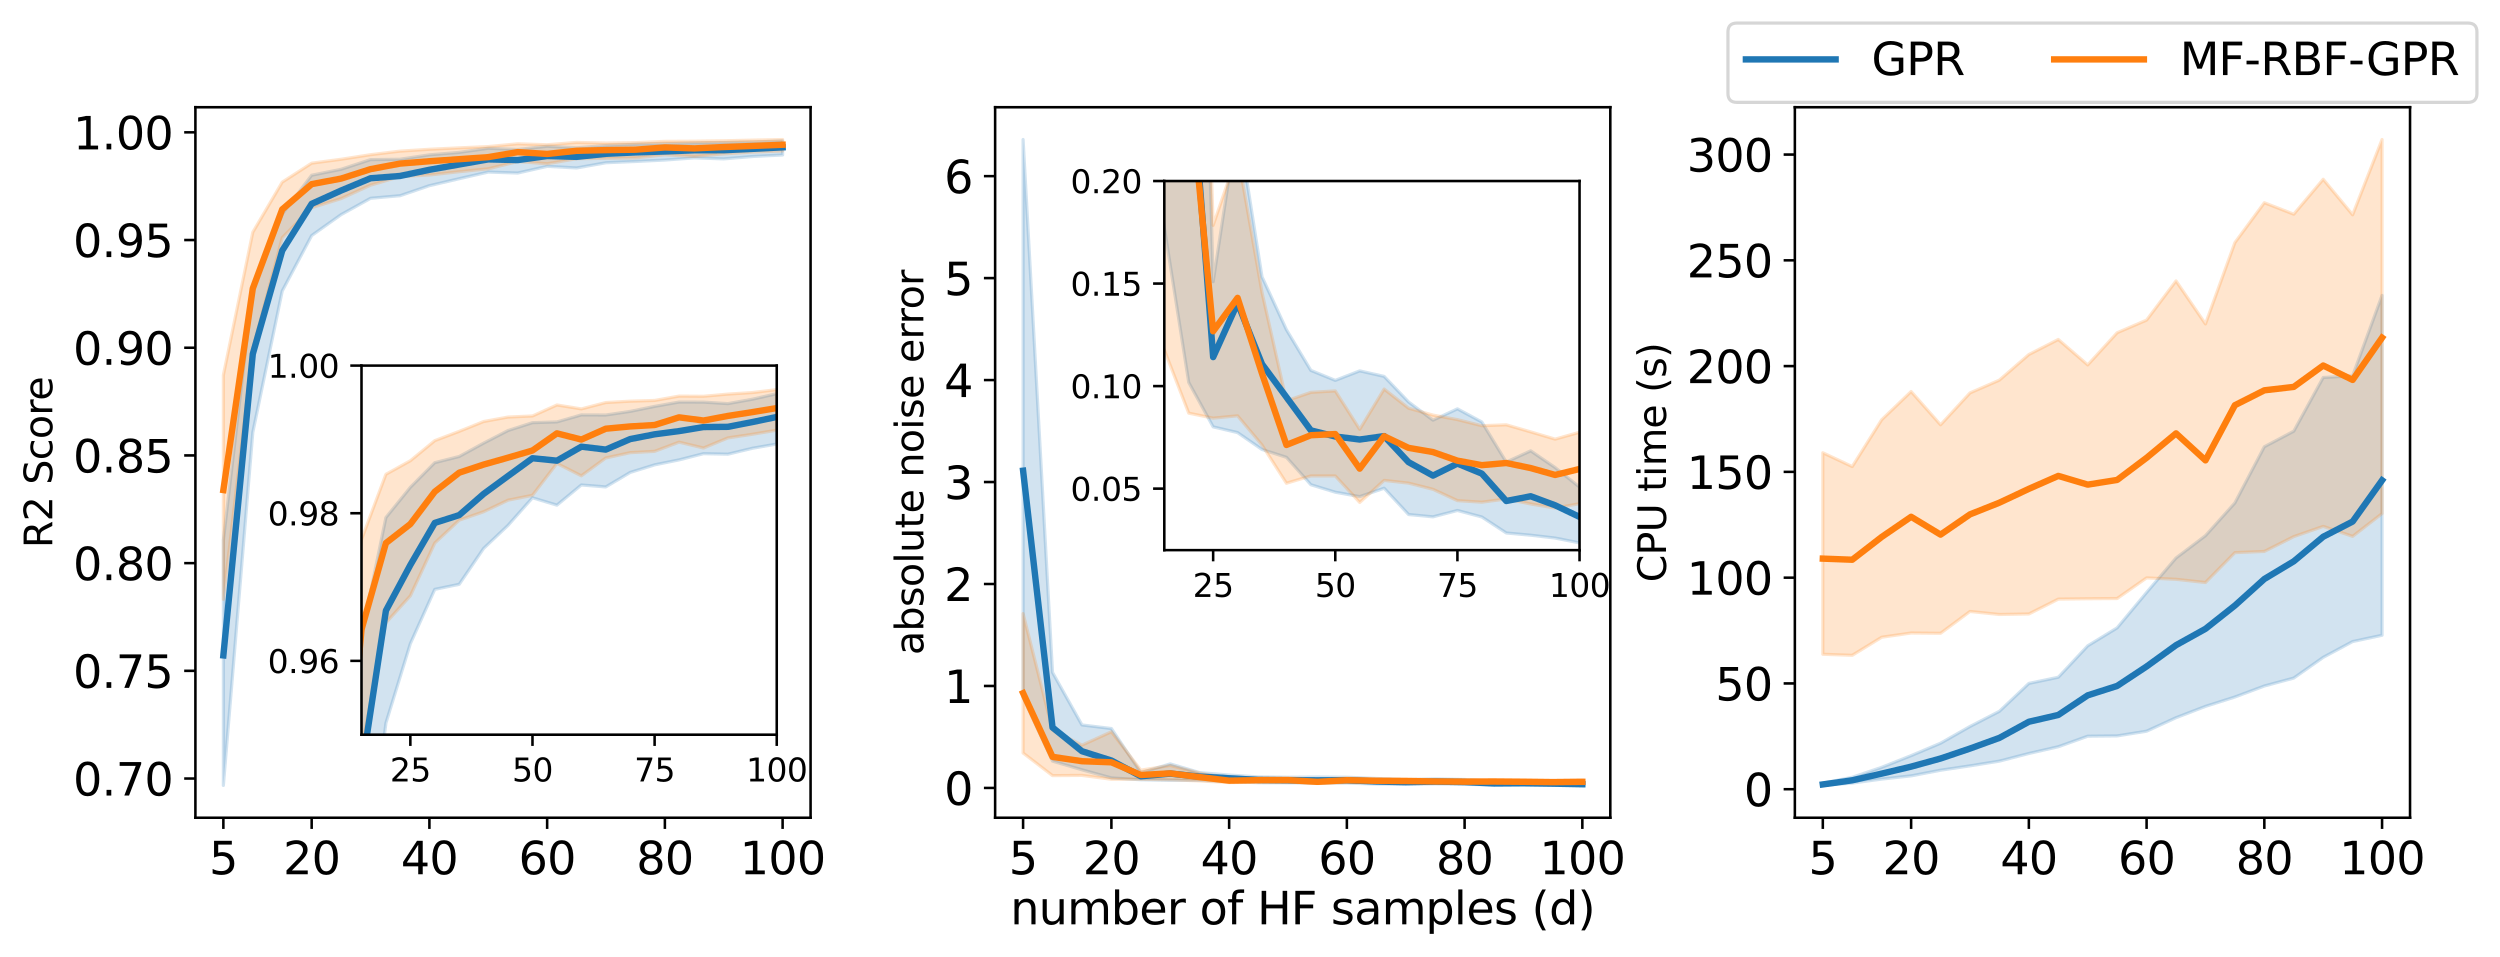 <?xml version="1.0" encoding="utf-8" standalone="no"?>
<!DOCTYPE svg PUBLIC "-//W3C//DTD SVG 1.1//EN"
  "http://www.w3.org/Graphics/SVG/1.1/DTD/svg11.dtd">
<svg xmlns:xlink="http://www.w3.org/1999/xlink" width="780.266pt" height="298.6pt" viewBox="0 0 780.266 298.6" xmlns="http://www.w3.org/2000/svg" version="1.1">
 <defs>
  <style type="text/css">*{stroke-linejoin: round; stroke-linecap: butt}</style>
 </defs>
 <g id="figure_1">
  <g id="patch_1">
   <path d="M 0 298.6 
L 780.266 298.6 
L 780.266 0 
L 0 0 
z
" style="fill: #ffffff"/>
  </g>
  <g id="axes_1">
   <g id="patch_2">
    <path d="M 60.986 255.224 
L 252.986 255.224 
L 252.986 33.464 
L 60.986 33.464 
z
" style="fill: #ffffff"/>
   </g>
   <g id="PolyCollection_1">
    <defs>
     <path id="mbd80a1fa58" d="M 69.713 -130.001 
L 69.713 -53.456 
L 78.9 -163.643 
L 88.086 -207.764 
L 97.273 -225.083 
L 106.459 -231.612 
L 115.646 -236.708 
L 124.833 -237.515 
L 134.019 -240.65 
L 143.206 -242.798 
L 152.392 -244.897 
L 161.579 -244.594 
L 170.766 -246.674 
L 179.952 -246.178 
L 189.139 -247.811 
L 198.325 -248.201 
L 207.512 -248.65 
L 216.699 -249.324 
L 225.885 -249.015 
L 235.072 -249.764 
L 244.258 -250.23 
L 244.258 -254.625 
L 244.258 -254.625 
L 235.072 -254.246 
L 225.885 -254.083 
L 216.699 -253.95 
L 207.512 -253.743 
L 198.325 -253.549 
L 189.139 -253.189 
L 179.952 -252.474 
L 170.766 -252.957 
L 161.579 -251.942 
L 152.392 -252.331 
L 143.206 -251.023 
L 134.019 -250.276 
L 124.833 -248.901 
L 115.646 -248.781 
L 106.459 -245.766 
L 97.273 -243.911 
L 88.086 -231.783 
L 78.9 -208.376 
L 69.713 -130.001 
z
" style="stroke: #1f77b4; stroke-opacity: 0.2"/>
    </defs>
    <g clip-path="url(#p8ff2513096)">
     <use xlink:href="#mbd80a1fa58" x="0" y="298.6" style="fill: #1f77b4; fill-opacity: 0.2; stroke: #1f77b4; stroke-opacity: 0.2"/>
    </g>
   </g>
   <g id="PolyCollection_2">
    <defs>
     <path id="mcd61926572" d="M 69.713 -181.524 
L 69.713 -111.561 
L 78.9 -189.678 
L 88.086 -224.401 
L 97.273 -233.773 
L 106.459 -236.622 
L 115.646 -240.815 
L 124.833 -243.497 
L 134.019 -243.986 
L 143.206 -245.002 
L 152.392 -245.914 
L 161.579 -248.185 
L 170.766 -247.49 
L 179.952 -249.062 
L 189.139 -249.193 
L 198.325 -249.311 
L 207.512 -250.295 
L 216.699 -249.77 
L 225.885 -250.58 
L 235.072 -251.158 
L 244.258 -251.478 
L 244.258 -255.056 
L 244.258 -255.056 
L 235.072 -254.872 
L 225.885 -254.661 
L 216.699 -254.53 
L 207.512 -254.477 
L 198.325 -254.079 
L 189.139 -253.95 
L 179.952 -254.154 
L 170.766 -253.425 
L 161.579 -253.721 
L 152.392 -252.856 
L 143.206 -252.449 
L 134.019 -252.009 
L 124.833 -251.428 
L 115.646 -250.318 
L 106.459 -248.891 
L 97.273 -247.674 
L 88.086 -241.757 
L 78.9 -226.113 
L 69.713 -181.524 
z
" style="stroke: #ff7f0e; stroke-opacity: 0.2"/>
    </defs>
    <g clip-path="url(#p8ff2513096)">
     <use xlink:href="#mcd61926572" x="0" y="298.6" style="fill: #ff7f0e; fill-opacity: 0.2; stroke: #ff7f0e; stroke-opacity: 0.2"/>
    </g>
   </g>
   <g id="matplotlib.axis_1">
    <g id="xtick_1">
     <g id="line2d_1">
      <defs>
       <path id="mb39f63730c" d="M 0 0 
L 0 3.5 
" style="stroke: #000000; stroke-width: 0.8"/>
      </defs>
      <g>
       <use xlink:href="#mb39f63730c" x="69.713" y="255.224" style="stroke: #000000; stroke-width: 0.8"/>
      </g>
     </g>
     <g id="text_1">
      <!-- 5 -->
      <g transform="translate(65.259 272.862) scale(0.14 -0.14)">
       <defs>
        <path id="DejaVuSans-35" d="M 691 4666 
L 3169 4666 
L 3169 4134 
L 1269 4134 
L 1269 2991 
Q 1406 3038 1543 3061 
Q 1681 3084 1819 3084 
Q 2600 3084 3056 2656 
Q 3513 2228 3513 1497 
Q 3513 744 3044 326 
Q 2575 -91 1722 -91 
Q 1428 -91 1123 -41 
Q 819 9 494 109 
L 494 744 
Q 775 591 1075 516 
Q 1375 441 1709 441 
Q 2250 441 2565 725 
Q 2881 1009 2881 1497 
Q 2881 1984 2565 2268 
Q 2250 2553 1709 2553 
Q 1456 2553 1204 2497 
Q 953 2441 691 2322 
L 691 4666 
z
" transform="scale(0.016)"/>
       </defs>
       <use xlink:href="#DejaVuSans-35"/>
      </g>
     </g>
    </g>
    <g id="xtick_2">
     <g id="line2d_2">
      <g>
       <use xlink:href="#mb39f63730c" x="97.273" y="255.224" style="stroke: #000000; stroke-width: 0.8"/>
      </g>
     </g>
     <g id="text_2">
      <!-- 20 -->
      <g transform="translate(88.365 272.862) scale(0.14 -0.14)">
       <defs>
        <path id="DejaVuSans-32" d="M 1228 531 
L 3431 531 
L 3431 0 
L 469 0 
L 469 531 
Q 828 903 1448 1529 
Q 2069 2156 2228 2338 
Q 2531 2678 2651 2914 
Q 2772 3150 2772 3378 
Q 2772 3750 2511 3984 
Q 2250 4219 1831 4219 
Q 1534 4219 1204 4116 
Q 875 4013 500 3803 
L 500 4441 
Q 881 4594 1212 4672 
Q 1544 4750 1819 4750 
Q 2544 4750 2975 4387 
Q 3406 4025 3406 3419 
Q 3406 3131 3298 2873 
Q 3191 2616 2906 2266 
Q 2828 2175 2409 1742 
Q 1991 1309 1228 531 
z
" transform="scale(0.016)"/>
        <path id="DejaVuSans-30" d="M 2034 4250 
Q 1547 4250 1301 3770 
Q 1056 3291 1056 2328 
Q 1056 1369 1301 889 
Q 1547 409 2034 409 
Q 2525 409 2770 889 
Q 3016 1369 3016 2328 
Q 3016 3291 2770 3770 
Q 2525 4250 2034 4250 
z
M 2034 4750 
Q 2819 4750 3233 4129 
Q 3647 3509 3647 2328 
Q 3647 1150 3233 529 
Q 2819 -91 2034 -91 
Q 1250 -91 836 529 
Q 422 1150 422 2328 
Q 422 3509 836 4129 
Q 1250 4750 2034 4750 
z
" transform="scale(0.016)"/>
       </defs>
       <use xlink:href="#DejaVuSans-32"/>
       <use xlink:href="#DejaVuSans-30" x="63.623"/>
      </g>
     </g>
    </g>
    <g id="xtick_3">
     <g id="line2d_3">
      <g>
       <use xlink:href="#mb39f63730c" x="134.019" y="255.224" style="stroke: #000000; stroke-width: 0.8"/>
      </g>
     </g>
     <g id="text_3">
      <!-- 40 -->
      <g transform="translate(125.112 272.862) scale(0.14 -0.14)">
       <defs>
        <path id="DejaVuSans-34" d="M 2419 4116 
L 825 1625 
L 2419 1625 
L 2419 4116 
z
M 2253 4666 
L 3047 4666 
L 3047 1625 
L 3713 1625 
L 3713 1100 
L 3047 1100 
L 3047 0 
L 2419 0 
L 2419 1100 
L 313 1100 
L 313 1709 
L 2253 4666 
z
" transform="scale(0.016)"/>
       </defs>
       <use xlink:href="#DejaVuSans-34"/>
       <use xlink:href="#DejaVuSans-30" x="63.623"/>
      </g>
     </g>
    </g>
    <g id="xtick_4">
     <g id="line2d_4">
      <g>
       <use xlink:href="#mb39f63730c" x="170.766" y="255.224" style="stroke: #000000; stroke-width: 0.8"/>
      </g>
     </g>
     <g id="text_4">
      <!-- 60 -->
      <g transform="translate(161.858 272.862) scale(0.14 -0.14)">
       <defs>
        <path id="DejaVuSans-36" d="M 2113 2584 
Q 1688 2584 1439 2293 
Q 1191 2003 1191 1497 
Q 1191 994 1439 701 
Q 1688 409 2113 409 
Q 2538 409 2786 701 
Q 3034 994 3034 1497 
Q 3034 2003 2786 2293 
Q 2538 2584 2113 2584 
z
M 3366 4563 
L 3366 3988 
Q 3128 4100 2886 4159 
Q 2644 4219 2406 4219 
Q 1781 4219 1451 3797 
Q 1122 3375 1075 2522 
Q 1259 2794 1537 2939 
Q 1816 3084 2150 3084 
Q 2853 3084 3261 2657 
Q 3669 2231 3669 1497 
Q 3669 778 3244 343 
Q 2819 -91 2113 -91 
Q 1303 -91 875 529 
Q 447 1150 447 2328 
Q 447 3434 972 4092 
Q 1497 4750 2381 4750 
Q 2619 4750 2861 4703 
Q 3103 4656 3366 4563 
z
" transform="scale(0.016)"/>
       </defs>
       <use xlink:href="#DejaVuSans-36"/>
       <use xlink:href="#DejaVuSans-30" x="63.623"/>
      </g>
     </g>
    </g>
    <g id="xtick_5">
     <g id="line2d_5">
      <g>
       <use xlink:href="#mb39f63730c" x="207.512" y="255.224" style="stroke: #000000; stroke-width: 0.8"/>
      </g>
     </g>
     <g id="text_5">
      <!-- 80 -->
      <g transform="translate(198.604 272.862) scale(0.14 -0.14)">
       <defs>
        <path id="DejaVuSans-38" d="M 2034 2216 
Q 1584 2216 1326 1975 
Q 1069 1734 1069 1313 
Q 1069 891 1326 650 
Q 1584 409 2034 409 
Q 2484 409 2743 651 
Q 3003 894 3003 1313 
Q 3003 1734 2745 1975 
Q 2488 2216 2034 2216 
z
M 1403 2484 
Q 997 2584 770 2862 
Q 544 3141 544 3541 
Q 544 4100 942 4425 
Q 1341 4750 2034 4750 
Q 2731 4750 3128 4425 
Q 3525 4100 3525 3541 
Q 3525 3141 3298 2862 
Q 3072 2584 2669 2484 
Q 3125 2378 3379 2068 
Q 3634 1759 3634 1313 
Q 3634 634 3220 271 
Q 2806 -91 2034 -91 
Q 1263 -91 848 271 
Q 434 634 434 1313 
Q 434 1759 690 2068 
Q 947 2378 1403 2484 
z
M 1172 3481 
Q 1172 3119 1398 2916 
Q 1625 2713 2034 2713 
Q 2441 2713 2670 2916 
Q 2900 3119 2900 3481 
Q 2900 3844 2670 4047 
Q 2441 4250 2034 4250 
Q 1625 4250 1398 4047 
Q 1172 3844 1172 3481 
z
" transform="scale(0.016)"/>
       </defs>
       <use xlink:href="#DejaVuSans-38"/>
       <use xlink:href="#DejaVuSans-30" x="63.623"/>
      </g>
     </g>
    </g>
    <g id="xtick_6">
     <g id="line2d_6">
      <g>
       <use xlink:href="#mb39f63730c" x="244.258" y="255.224" style="stroke: #000000; stroke-width: 0.8"/>
      </g>
     </g>
     <g id="text_6">
      <!-- 100 -->
      <g transform="translate(230.897 272.862) scale(0.14 -0.14)">
       <defs>
        <path id="DejaVuSans-31" d="M 794 531 
L 1825 531 
L 1825 4091 
L 703 3866 
L 703 4441 
L 1819 4666 
L 2450 4666 
L 2450 531 
L 3481 531 
L 3481 0 
L 794 0 
L 794 531 
z
" transform="scale(0.016)"/>
       </defs>
       <use xlink:href="#DejaVuSans-31"/>
       <use xlink:href="#DejaVuSans-30" x="63.623"/>
       <use xlink:href="#DejaVuSans-30" x="127.246"/>
      </g>
     </g>
    </g>
    <g id="text_7">
     <!--   -->
     <g transform="translate(155.079 288.892) scale(0.12 -0.12)">
      <defs>
       <path id="DejaVuSans-20" transform="scale(0.016)"/>
      </defs>
      <use xlink:href="#DejaVuSans-20"/>
     </g>
    </g>
   </g>
   <g id="matplotlib.axis_2">
    <g id="ytick_1">
     <g id="line2d_7">
      <defs>
       <path id="mca992004e1" d="M 0 0 
L -3.5 0 
" style="stroke: #000000; stroke-width: 0.8"/>
      </defs>
      <g>
       <use xlink:href="#mca992004e1" x="60.986" y="242.98" style="stroke: #000000; stroke-width: 0.8"/>
      </g>
     </g>
     <g id="text_8">
      <!-- 0.70 -->
      <g transform="translate(22.814 248.298) scale(0.14 -0.14)">
       <defs>
        <path id="DejaVuSans-2e" d="M 684 794 
L 1344 794 
L 1344 0 
L 684 0 
L 684 794 
z
" transform="scale(0.016)"/>
        <path id="DejaVuSans-37" d="M 525 4666 
L 3525 4666 
L 3525 4397 
L 1831 0 
L 1172 0 
L 2766 4134 
L 525 4134 
L 525 4666 
z
" transform="scale(0.016)"/>
       </defs>
       <use xlink:href="#DejaVuSans-30"/>
       <use xlink:href="#DejaVuSans-2e" x="63.623"/>
       <use xlink:href="#DejaVuSans-37" x="95.41"/>
       <use xlink:href="#DejaVuSans-30" x="159.033"/>
      </g>
     </g>
    </g>
    <g id="ytick_2">
     <g id="line2d_8">
      <g>
       <use xlink:href="#mca992004e1" x="60.986" y="209.368" style="stroke: #000000; stroke-width: 0.8"/>
      </g>
     </g>
     <g id="text_9">
      <!-- 0.75 -->
      <g transform="translate(22.814 214.686) scale(0.14 -0.14)">
       <use xlink:href="#DejaVuSans-30"/>
       <use xlink:href="#DejaVuSans-2e" x="63.623"/>
       <use xlink:href="#DejaVuSans-37" x="95.41"/>
       <use xlink:href="#DejaVuSans-35" x="159.033"/>
      </g>
     </g>
    </g>
    <g id="ytick_3">
     <g id="line2d_9">
      <g>
       <use xlink:href="#mca992004e1" x="60.986" y="175.756" style="stroke: #000000; stroke-width: 0.8"/>
      </g>
     </g>
     <g id="text_10">
      <!-- 0.80 -->
      <g transform="translate(22.814 181.074) scale(0.14 -0.14)">
       <use xlink:href="#DejaVuSans-30"/>
       <use xlink:href="#DejaVuSans-2e" x="63.623"/>
       <use xlink:href="#DejaVuSans-38" x="95.41"/>
       <use xlink:href="#DejaVuSans-30" x="159.033"/>
      </g>
     </g>
    </g>
    <g id="ytick_4">
     <g id="line2d_10">
      <g>
       <use xlink:href="#mca992004e1" x="60.986" y="142.143" style="stroke: #000000; stroke-width: 0.8"/>
      </g>
     </g>
     <g id="text_11">
      <!-- 0.85 -->
      <g transform="translate(22.814 147.462) scale(0.14 -0.14)">
       <use xlink:href="#DejaVuSans-30"/>
       <use xlink:href="#DejaVuSans-2e" x="63.623"/>
       <use xlink:href="#DejaVuSans-38" x="95.41"/>
       <use xlink:href="#DejaVuSans-35" x="159.033"/>
      </g>
     </g>
    </g>
    <g id="ytick_5">
     <g id="line2d_11">
      <g>
       <use xlink:href="#mca992004e1" x="60.986" y="108.531" style="stroke: #000000; stroke-width: 0.8"/>
      </g>
     </g>
     <g id="text_12">
      <!-- 0.90 -->
      <g transform="translate(22.814 113.85) scale(0.14 -0.14)">
       <defs>
        <path id="DejaVuSans-39" d="M 703 97 
L 703 672 
Q 941 559 1184 500 
Q 1428 441 1663 441 
Q 2288 441 2617 861 
Q 2947 1281 2994 2138 
Q 2813 1869 2534 1725 
Q 2256 1581 1919 1581 
Q 1219 1581 811 2004 
Q 403 2428 403 3163 
Q 403 3881 828 4315 
Q 1253 4750 1959 4750 
Q 2769 4750 3195 4129 
Q 3622 3509 3622 2328 
Q 3622 1225 3098 567 
Q 2575 -91 1691 -91 
Q 1453 -91 1209 -44 
Q 966 3 703 97 
z
M 1959 2075 
Q 2384 2075 2632 2365 
Q 2881 2656 2881 3163 
Q 2881 3666 2632 3958 
Q 2384 4250 1959 4250 
Q 1534 4250 1286 3958 
Q 1038 3666 1038 3163 
Q 1038 2656 1286 2365 
Q 1534 2075 1959 2075 
z
" transform="scale(0.016)"/>
       </defs>
       <use xlink:href="#DejaVuSans-30"/>
       <use xlink:href="#DejaVuSans-2e" x="63.623"/>
       <use xlink:href="#DejaVuSans-39" x="95.41"/>
       <use xlink:href="#DejaVuSans-30" x="159.033"/>
      </g>
     </g>
    </g>
    <g id="ytick_6">
     <g id="line2d_12">
      <g>
       <use xlink:href="#mca992004e1" x="60.986" y="74.919" style="stroke: #000000; stroke-width: 0.8"/>
      </g>
     </g>
     <g id="text_13">
      <!-- 0.95 -->
      <g transform="translate(22.814 80.238) scale(0.14 -0.14)">
       <use xlink:href="#DejaVuSans-30"/>
       <use xlink:href="#DejaVuSans-2e" x="63.623"/>
       <use xlink:href="#DejaVuSans-39" x="95.41"/>
       <use xlink:href="#DejaVuSans-35" x="159.033"/>
      </g>
     </g>
    </g>
    <g id="ytick_7">
     <g id="line2d_13">
      <g>
       <use xlink:href="#mca992004e1" x="60.986" y="41.307" style="stroke: #000000; stroke-width: 0.8"/>
      </g>
     </g>
     <g id="text_14">
      <!-- 1.00 -->
      <g transform="translate(22.814 46.626) scale(0.14 -0.14)">
       <use xlink:href="#DejaVuSans-31"/>
       <use xlink:href="#DejaVuSans-2e" x="63.623"/>
       <use xlink:href="#DejaVuSans-30" x="95.41"/>
       <use xlink:href="#DejaVuSans-30" x="159.033"/>
      </g>
     </g>
    </g>
    <g id="text_15">
     <!-- R2 Score -->
     <g transform="translate(16.318 171.04) rotate(-90) scale(0.12 -0.12)">
      <defs>
       <path id="DejaVuSans-52" d="M 2841 2188 
Q 3044 2119 3236 1894 
Q 3428 1669 3622 1275 
L 4263 0 
L 3584 0 
L 2988 1197 
Q 2756 1666 2539 1819 
Q 2322 1972 1947 1972 
L 1259 1972 
L 1259 0 
L 628 0 
L 628 4666 
L 2053 4666 
Q 2853 4666 3247 4331 
Q 3641 3997 3641 3322 
Q 3641 2881 3436 2590 
Q 3231 2300 2841 2188 
z
M 1259 4147 
L 1259 2491 
L 2053 2491 
Q 2509 2491 2742 2702 
Q 2975 2913 2975 3322 
Q 2975 3731 2742 3939 
Q 2509 4147 2053 4147 
L 1259 4147 
z
" transform="scale(0.016)"/>
       <path id="DejaVuSans-53" d="M 3425 4513 
L 3425 3897 
Q 3066 4069 2747 4153 
Q 2428 4238 2131 4238 
Q 1616 4238 1336 4038 
Q 1056 3838 1056 3469 
Q 1056 3159 1242 3001 
Q 1428 2844 1947 2747 
L 2328 2669 
Q 3034 2534 3370 2195 
Q 3706 1856 3706 1288 
Q 3706 609 3251 259 
Q 2797 -91 1919 -91 
Q 1588 -91 1214 -16 
Q 841 59 441 206 
L 441 856 
Q 825 641 1194 531 
Q 1563 422 1919 422 
Q 2459 422 2753 634 
Q 3047 847 3047 1241 
Q 3047 1584 2836 1778 
Q 2625 1972 2144 2069 
L 1759 2144 
Q 1053 2284 737 2584 
Q 422 2884 422 3419 
Q 422 4038 858 4394 
Q 1294 4750 2059 4750 
Q 2388 4750 2728 4690 
Q 3069 4631 3425 4513 
z
" transform="scale(0.016)"/>
       <path id="DejaVuSans-63" d="M 3122 3366 
L 3122 2828 
Q 2878 2963 2633 3030 
Q 2388 3097 2138 3097 
Q 1578 3097 1268 2742 
Q 959 2388 959 1747 
Q 959 1106 1268 751 
Q 1578 397 2138 397 
Q 2388 397 2633 464 
Q 2878 531 3122 666 
L 3122 134 
Q 2881 22 2623 -34 
Q 2366 -91 2075 -91 
Q 1284 -91 818 406 
Q 353 903 353 1747 
Q 353 2603 823 3093 
Q 1294 3584 2113 3584 
Q 2378 3584 2631 3529 
Q 2884 3475 3122 3366 
z
" transform="scale(0.016)"/>
       <path id="DejaVuSans-6f" d="M 1959 3097 
Q 1497 3097 1228 2736 
Q 959 2375 959 1747 
Q 959 1119 1226 758 
Q 1494 397 1959 397 
Q 2419 397 2687 759 
Q 2956 1122 2956 1747 
Q 2956 2369 2687 2733 
Q 2419 3097 1959 3097 
z
M 1959 3584 
Q 2709 3584 3137 3096 
Q 3566 2609 3566 1747 
Q 3566 888 3137 398 
Q 2709 -91 1959 -91 
Q 1206 -91 779 398 
Q 353 888 353 1747 
Q 353 2609 779 3096 
Q 1206 3584 1959 3584 
z
" transform="scale(0.016)"/>
       <path id="DejaVuSans-72" d="M 2631 2963 
Q 2534 3019 2420 3045 
Q 2306 3072 2169 3072 
Q 1681 3072 1420 2755 
Q 1159 2438 1159 1844 
L 1159 0 
L 581 0 
L 581 3500 
L 1159 3500 
L 1159 2956 
Q 1341 3275 1631 3429 
Q 1922 3584 2338 3584 
Q 2397 3584 2469 3576 
Q 2541 3569 2628 3553 
L 2631 2963 
z
" transform="scale(0.016)"/>
       <path id="DejaVuSans-65" d="M 3597 1894 
L 3597 1613 
L 953 1613 
Q 991 1019 1311 708 
Q 1631 397 2203 397 
Q 2534 397 2845 478 
Q 3156 559 3463 722 
L 3463 178 
Q 3153 47 2828 -22 
Q 2503 -91 2169 -91 
Q 1331 -91 842 396 
Q 353 884 353 1716 
Q 353 2575 817 3079 
Q 1281 3584 2069 3584 
Q 2775 3584 3186 3129 
Q 3597 2675 3597 1894 
z
M 3022 2063 
Q 3016 2534 2758 2815 
Q 2500 3097 2075 3097 
Q 1594 3097 1305 2825 
Q 1016 2553 972 2059 
L 3022 2063 
z
" transform="scale(0.016)"/>
      </defs>
      <use xlink:href="#DejaVuSans-52"/>
      <use xlink:href="#DejaVuSans-32" x="69.482"/>
      <use xlink:href="#DejaVuSans-20" x="133.105"/>
      <use xlink:href="#DejaVuSans-53" x="164.893"/>
      <use xlink:href="#DejaVuSans-63" x="228.369"/>
      <use xlink:href="#DejaVuSans-6f" x="283.35"/>
      <use xlink:href="#DejaVuSans-72" x="344.531"/>
      <use xlink:href="#DejaVuSans-65" x="383.395"/>
     </g>
    </g>
   </g>
   <g id="line2d_14">
    <path d="M 69.713 204.554 
L 78.9 110.476 
L 88.086 78.212 
L 97.273 63.619 
L 106.459 59.464 
L 115.646 55.633 
L 124.833 54.924 
L 134.019 52.99 
L 143.206 51.359 
L 152.392 49.743 
L 161.579 49.966 
L 170.766 48.693 
L 179.952 48.957 
L 189.139 47.999 
L 198.325 47.566 
L 207.512 47.272 
L 216.699 46.904 
L 225.885 46.883 
L 235.072 46.451 
L 244.258 45.983 
" clip-path="url(#p8ff2513096)" style="fill: none; stroke: #1f77b4; stroke-width: 2; stroke-linecap: square"/>
   </g>
   <g id="line2d_15">
    <path d="M 69.713 152.948 
L 78.9 90.026 
L 88.086 65.344 
L 97.273 57.466 
L 106.459 55.737 
L 115.646 52.79 
L 124.833 51.059 
L 134.019 50.32 
L 143.206 49.69 
L 152.392 49.038 
L 161.579 47.477 
L 170.766 48.043 
L 179.952 47.055 
L 189.139 46.848 
L 198.325 46.718 
L 207.512 46.02 
L 216.699 46.311 
L 225.885 45.891 
L 235.072 45.545 
L 244.258 45.174 
" clip-path="url(#p8ff2513096)" style="fill: none; stroke: #ff7f0e; stroke-width: 2; stroke-linecap: square"/>
   </g>
   <g id="patch_3">
    <path d="M 60.986 255.224 
L 60.986 33.464 
" style="fill: none; stroke: #000000; stroke-width: 0.8; stroke-linejoin: miter; stroke-linecap: square"/>
   </g>
   <g id="patch_4">
    <path d="M 252.986 255.224 
L 252.986 33.464 
" style="fill: none; stroke: #000000; stroke-width: 0.8; stroke-linejoin: miter; stroke-linecap: square"/>
   </g>
   <g id="patch_5">
    <path d="M 60.986 255.224 
L 252.986 255.224 
" style="fill: none; stroke: #000000; stroke-width: 0.8; stroke-linejoin: miter; stroke-linecap: square"/>
   </g>
   <g id="patch_6">
    <path d="M 60.986 33.464 
L 252.986 33.464 
" style="fill: none; stroke: #000000; stroke-width: 0.8; stroke-linejoin: miter; stroke-linecap: square"/>
   </g>
   <g id="text_16">
    <!-- number of HF samples (d) -->
    <g transform="translate(315.326 288.488) scale(0.14 -0.14)">
     <defs>
      <path id="DejaVuSans-6e" d="M 3513 2113 
L 3513 0 
L 2938 0 
L 2938 2094 
Q 2938 2591 2744 2837 
Q 2550 3084 2163 3084 
Q 1697 3084 1428 2787 
Q 1159 2491 1159 1978 
L 1159 0 
L 581 0 
L 581 3500 
L 1159 3500 
L 1159 2956 
Q 1366 3272 1645 3428 
Q 1925 3584 2291 3584 
Q 2894 3584 3203 3211 
Q 3513 2838 3513 2113 
z
" transform="scale(0.016)"/>
      <path id="DejaVuSans-75" d="M 544 1381 
L 544 3500 
L 1119 3500 
L 1119 1403 
Q 1119 906 1312 657 
Q 1506 409 1894 409 
Q 2359 409 2629 706 
Q 2900 1003 2900 1516 
L 2900 3500 
L 3475 3500 
L 3475 0 
L 2900 0 
L 2900 538 
Q 2691 219 2414 64 
Q 2138 -91 1772 -91 
Q 1169 -91 856 284 
Q 544 659 544 1381 
z
M 1991 3584 
L 1991 3584 
z
" transform="scale(0.016)"/>
      <path id="DejaVuSans-6d" d="M 3328 2828 
Q 3544 3216 3844 3400 
Q 4144 3584 4550 3584 
Q 5097 3584 5394 3201 
Q 5691 2819 5691 2113 
L 5691 0 
L 5113 0 
L 5113 2094 
Q 5113 2597 4934 2840 
Q 4756 3084 4391 3084 
Q 3944 3084 3684 2787 
Q 3425 2491 3425 1978 
L 3425 0 
L 2847 0 
L 2847 2094 
Q 2847 2600 2669 2842 
Q 2491 3084 2119 3084 
Q 1678 3084 1418 2786 
Q 1159 2488 1159 1978 
L 1159 0 
L 581 0 
L 581 3500 
L 1159 3500 
L 1159 2956 
Q 1356 3278 1631 3431 
Q 1906 3584 2284 3584 
Q 2666 3584 2933 3390 
Q 3200 3197 3328 2828 
z
" transform="scale(0.016)"/>
      <path id="DejaVuSans-62" d="M 3116 1747 
Q 3116 2381 2855 2742 
Q 2594 3103 2138 3103 
Q 1681 3103 1420 2742 
Q 1159 2381 1159 1747 
Q 1159 1113 1420 752 
Q 1681 391 2138 391 
Q 2594 391 2855 752 
Q 3116 1113 3116 1747 
z
M 1159 2969 
Q 1341 3281 1617 3432 
Q 1894 3584 2278 3584 
Q 2916 3584 3314 3078 
Q 3713 2572 3713 1747 
Q 3713 922 3314 415 
Q 2916 -91 2278 -91 
Q 1894 -91 1617 61 
Q 1341 213 1159 525 
L 1159 0 
L 581 0 
L 581 4863 
L 1159 4863 
L 1159 2969 
z
" transform="scale(0.016)"/>
      <path id="DejaVuSans-66" d="M 2375 4863 
L 2375 4384 
L 1825 4384 
Q 1516 4384 1395 4259 
Q 1275 4134 1275 3809 
L 1275 3500 
L 2222 3500 
L 2222 3053 
L 1275 3053 
L 1275 0 
L 697 0 
L 697 3053 
L 147 3053 
L 147 3500 
L 697 3500 
L 697 3744 
Q 697 4328 969 4595 
Q 1241 4863 1831 4863 
L 2375 4863 
z
" transform="scale(0.016)"/>
      <path id="DejaVuSans-48" d="M 628 4666 
L 1259 4666 
L 1259 2753 
L 3553 2753 
L 3553 4666 
L 4184 4666 
L 4184 0 
L 3553 0 
L 3553 2222 
L 1259 2222 
L 1259 0 
L 628 0 
L 628 4666 
z
" transform="scale(0.016)"/>
      <path id="DejaVuSans-46" d="M 628 4666 
L 3309 4666 
L 3309 4134 
L 1259 4134 
L 1259 2759 
L 3109 2759 
L 3109 2228 
L 1259 2228 
L 1259 0 
L 628 0 
L 628 4666 
z
" transform="scale(0.016)"/>
      <path id="DejaVuSans-73" d="M 2834 3397 
L 2834 2853 
Q 2591 2978 2328 3040 
Q 2066 3103 1784 3103 
Q 1356 3103 1142 2972 
Q 928 2841 928 2578 
Q 928 2378 1081 2264 
Q 1234 2150 1697 2047 
L 1894 2003 
Q 2506 1872 2764 1633 
Q 3022 1394 3022 966 
Q 3022 478 2636 193 
Q 2250 -91 1575 -91 
Q 1294 -91 989 -36 
Q 684 19 347 128 
L 347 722 
Q 666 556 975 473 
Q 1284 391 1588 391 
Q 1994 391 2212 530 
Q 2431 669 2431 922 
Q 2431 1156 2273 1281 
Q 2116 1406 1581 1522 
L 1381 1569 
Q 847 1681 609 1914 
Q 372 2147 372 2553 
Q 372 3047 722 3315 
Q 1072 3584 1716 3584 
Q 2034 3584 2315 3537 
Q 2597 3491 2834 3397 
z
" transform="scale(0.016)"/>
      <path id="DejaVuSans-61" d="M 2194 1759 
Q 1497 1759 1228 1600 
Q 959 1441 959 1056 
Q 959 750 1161 570 
Q 1363 391 1709 391 
Q 2188 391 2477 730 
Q 2766 1069 2766 1631 
L 2766 1759 
L 2194 1759 
z
M 3341 1997 
L 3341 0 
L 2766 0 
L 2766 531 
Q 2569 213 2275 61 
Q 1981 -91 1556 -91 
Q 1019 -91 701 211 
Q 384 513 384 1019 
Q 384 1609 779 1909 
Q 1175 2209 1959 2209 
L 2766 2209 
L 2766 2266 
Q 2766 2663 2505 2880 
Q 2244 3097 1772 3097 
Q 1472 3097 1187 3025 
Q 903 2953 641 2809 
L 641 3341 
Q 956 3463 1253 3523 
Q 1550 3584 1831 3584 
Q 2591 3584 2966 3190 
Q 3341 2797 3341 1997 
z
" transform="scale(0.016)"/>
      <path id="DejaVuSans-70" d="M 1159 525 
L 1159 -1331 
L 581 -1331 
L 581 3500 
L 1159 3500 
L 1159 2969 
Q 1341 3281 1617 3432 
Q 1894 3584 2278 3584 
Q 2916 3584 3314 3078 
Q 3713 2572 3713 1747 
Q 3713 922 3314 415 
Q 2916 -91 2278 -91 
Q 1894 -91 1617 61 
Q 1341 213 1159 525 
z
M 3116 1747 
Q 3116 2381 2855 2742 
Q 2594 3103 2138 3103 
Q 1681 3103 1420 2742 
Q 1159 2381 1159 1747 
Q 1159 1113 1420 752 
Q 1681 391 2138 391 
Q 2594 391 2855 752 
Q 3116 1113 3116 1747 
z
" transform="scale(0.016)"/>
      <path id="DejaVuSans-6c" d="M 603 4863 
L 1178 4863 
L 1178 0 
L 603 0 
L 603 4863 
z
" transform="scale(0.016)"/>
      <path id="DejaVuSans-28" d="M 1984 4856 
Q 1566 4138 1362 3434 
Q 1159 2731 1159 2009 
Q 1159 1288 1364 580 
Q 1569 -128 1984 -844 
L 1484 -844 
Q 1016 -109 783 600 
Q 550 1309 550 2009 
Q 550 2706 781 3412 
Q 1013 4119 1484 4856 
L 1984 4856 
z
" transform="scale(0.016)"/>
      <path id="DejaVuSans-64" d="M 2906 2969 
L 2906 4863 
L 3481 4863 
L 3481 0 
L 2906 0 
L 2906 525 
Q 2725 213 2448 61 
Q 2172 -91 1784 -91 
Q 1150 -91 751 415 
Q 353 922 353 1747 
Q 353 2572 751 3078 
Q 1150 3584 1784 3584 
Q 2172 3584 2448 3432 
Q 2725 3281 2906 2969 
z
M 947 1747 
Q 947 1113 1208 752 
Q 1469 391 1925 391 
Q 2381 391 2643 752 
Q 2906 1113 2906 1747 
Q 2906 2381 2643 2742 
Q 2381 3103 1925 3103 
Q 1469 3103 1208 2742 
Q 947 2381 947 1747 
z
" transform="scale(0.016)"/>
      <path id="DejaVuSans-29" d="M 513 4856 
L 1013 4856 
Q 1481 4119 1714 3412 
Q 1947 2706 1947 2009 
Q 1947 1309 1714 600 
Q 1481 -109 1013 -844 
L 513 -844 
Q 928 -128 1133 580 
Q 1338 1288 1338 2009 
Q 1338 2731 1133 3434 
Q 928 4138 513 4856 
z
" transform="scale(0.016)"/>
     </defs>
     <use xlink:href="#DejaVuSans-6e"/>
     <use xlink:href="#DejaVuSans-75" x="63.379"/>
     <use xlink:href="#DejaVuSans-6d" x="126.758"/>
     <use xlink:href="#DejaVuSans-62" x="224.17"/>
     <use xlink:href="#DejaVuSans-65" x="287.646"/>
     <use xlink:href="#DejaVuSans-72" x="349.17"/>
     <use xlink:href="#DejaVuSans-20" x="390.283"/>
     <use xlink:href="#DejaVuSans-6f" x="422.07"/>
     <use xlink:href="#DejaVuSans-66" x="483.252"/>
     <use xlink:href="#DejaVuSans-20" x="518.457"/>
     <use xlink:href="#DejaVuSans-48" x="550.244"/>
     <use xlink:href="#DejaVuSans-46" x="625.439"/>
     <use xlink:href="#DejaVuSans-20" x="682.959"/>
     <use xlink:href="#DejaVuSans-73" x="714.746"/>
     <use xlink:href="#DejaVuSans-61" x="766.846"/>
     <use xlink:href="#DejaVuSans-6d" x="828.125"/>
     <use xlink:href="#DejaVuSans-70" x="925.537"/>
     <use xlink:href="#DejaVuSans-6c" x="989.014"/>
     <use xlink:href="#DejaVuSans-65" x="1016.797"/>
     <use xlink:href="#DejaVuSans-73" x="1078.32"/>
     <use xlink:href="#DejaVuSans-20" x="1130.42"/>
     <use xlink:href="#DejaVuSans-28" x="1162.207"/>
     <use xlink:href="#DejaVuSans-64" x="1201.221"/>
     <use xlink:href="#DejaVuSans-29" x="1264.697"/>
    </g>
   </g>
  </g>
  <g id="axes_2">
   <g id="patch_7">
    <path d="M 310.586 255.224 
L 502.586 255.224 
L 502.586 33.464 
L 310.586 33.464 
z
" style="fill: #ffffff"/>
   </g>
   <g id="PolyCollection_3">
    <defs>
     <path id="m7e7d766112" d="M 319.313 -255.056 
L 319.313 -80.888 
L 328.5 -61.045 
L 337.686 -58.338 
L 346.873 -55.811 
L 356.059 -55.233 
L 365.246 -55.047 
L 374.433 -55.049 
L 383.619 -54.689 
L 392.806 -54.298 
L 401.992 -54.271 
L 411.179 -54.21 
L 420.366 -54.201 
L 429.552 -53.879 
L 438.739 -53.816 
L 447.925 -53.925 
L 457.112 -53.834 
L 466.299 -53.6 
L 475.485 -53.58 
L 484.672 -53.479 
L 493.858 -53.456 
L 493.858 -54.286 
L 493.858 -54.286 
L 484.672 -54.621 
L 475.485 -54.915 
L 466.299 -54.711 
L 457.112 -55.316 
L 447.925 -55.517 
L 438.739 -55.248 
L 429.552 -55.638 
L 420.366 -56.019 
L 411.179 -56.088 
L 401.992 -56.013 
L 392.806 -56.119 
L 383.619 -56.713 
L 374.433 -57.463 
L 365.246 -60.183 
L 356.059 -57.44 
L 346.873 -71.224 
L 337.686 -72.34 
L 328.5 -88.735 
L 319.313 -255.056 
z
" style="stroke: #1f77b4; stroke-opacity: 0.2"/>
    </defs>
    <g clip-path="url(#pfe296d324b)">
     <use xlink:href="#m7e7d766112" x="0" y="298.6" style="fill: #1f77b4; fill-opacity: 0.2; stroke: #1f77b4; stroke-opacity: 0.2"/>
    </g>
   </g>
   <g id="PolyCollection_4">
    <defs>
     <path id="mc34137b350" d="M 319.313 -107.091 
L 319.313 -63.583 
L 328.5 -56.52 
L 337.686 -56.589 
L 346.873 -55.388 
L 356.059 -55.392 
L 365.246 -55.246 
L 374.433 -54.864 
L 383.619 -54.353 
L 392.806 -54.463 
L 401.992 -54.529 
L 411.179 -54.067 
L 420.366 -54.405 
L 429.552 -54.299 
L 438.739 -54.307 
L 447.925 -54.138 
L 457.112 -54.028 
L 466.299 -54.081 
L 475.485 -54.068 
L 484.672 -53.981 
L 493.858 -54.053 
L 493.858 -55.194 
L 493.858 -55.194 
L 484.672 -55.048 
L 475.485 -55.181 
L 466.299 -55.255 
L 457.112 -55.262 
L 447.925 -55.271 
L 438.739 -55.444 
L 429.552 -55.47 
L 420.366 -55.745 
L 411.179 -55.245 
L 401.992 -55.865 
L 392.806 -55.821 
L 383.619 -55.59 
L 374.433 -57.315 
L 365.246 -59.687 
L 356.059 -58.237 
L 346.873 -70.216 
L 337.686 -66.043 
L 328.5 -70.723 
L 319.313 -107.091 
z
" style="stroke: #ff7f0e; stroke-opacity: 0.2"/>
    </defs>
    <g clip-path="url(#pfe296d324b)">
     <use xlink:href="#mc34137b350" x="0" y="298.6" style="fill: #ff7f0e; fill-opacity: 0.2; stroke: #ff7f0e; stroke-opacity: 0.2"/>
    </g>
   </g>
   <g id="matplotlib.axis_3">
    <g id="xtick_7">
     <g id="line2d_16">
      <g>
       <use xlink:href="#mb39f63730c" x="319.313" y="255.224" style="stroke: #000000; stroke-width: 0.8"/>
      </g>
     </g>
     <g id="text_17">
      <!-- 5 -->
      <g transform="translate(314.859 272.862) scale(0.14 -0.14)">
       <use xlink:href="#DejaVuSans-35"/>
      </g>
     </g>
    </g>
    <g id="xtick_8">
     <g id="line2d_17">
      <g>
       <use xlink:href="#mb39f63730c" x="346.873" y="255.224" style="stroke: #000000; stroke-width: 0.8"/>
      </g>
     </g>
     <g id="text_18">
      <!-- 20 -->
      <g transform="translate(337.965 272.862) scale(0.14 -0.14)">
       <use xlink:href="#DejaVuSans-32"/>
       <use xlink:href="#DejaVuSans-30" x="63.623"/>
      </g>
     </g>
    </g>
    <g id="xtick_9">
     <g id="line2d_18">
      <g>
       <use xlink:href="#mb39f63730c" x="383.619" y="255.224" style="stroke: #000000; stroke-width: 0.8"/>
      </g>
     </g>
     <g id="text_19">
      <!-- 40 -->
      <g transform="translate(374.712 272.862) scale(0.14 -0.14)">
       <use xlink:href="#DejaVuSans-34"/>
       <use xlink:href="#DejaVuSans-30" x="63.623"/>
      </g>
     </g>
    </g>
    <g id="xtick_10">
     <g id="line2d_19">
      <g>
       <use xlink:href="#mb39f63730c" x="420.366" y="255.224" style="stroke: #000000; stroke-width: 0.8"/>
      </g>
     </g>
     <g id="text_20">
      <!-- 60 -->
      <g transform="translate(411.458 272.862) scale(0.14 -0.14)">
       <use xlink:href="#DejaVuSans-36"/>
       <use xlink:href="#DejaVuSans-30" x="63.623"/>
      </g>
     </g>
    </g>
    <g id="xtick_11">
     <g id="line2d_20">
      <g>
       <use xlink:href="#mb39f63730c" x="457.112" y="255.224" style="stroke: #000000; stroke-width: 0.8"/>
      </g>
     </g>
     <g id="text_21">
      <!-- 80 -->
      <g transform="translate(448.204 272.862) scale(0.14 -0.14)">
       <use xlink:href="#DejaVuSans-38"/>
       <use xlink:href="#DejaVuSans-30" x="63.623"/>
      </g>
     </g>
    </g>
    <g id="xtick_12">
     <g id="line2d_21">
      <g>
       <use xlink:href="#mb39f63730c" x="493.858" y="255.224" style="stroke: #000000; stroke-width: 0.8"/>
      </g>
     </g>
     <g id="text_22">
      <!-- 100 -->
      <g transform="translate(480.497 272.862) scale(0.14 -0.14)">
       <use xlink:href="#DejaVuSans-31"/>
       <use xlink:href="#DejaVuSans-30" x="63.623"/>
       <use xlink:href="#DejaVuSans-30" x="127.246"/>
      </g>
     </g>
    </g>
    <g id="text_23">
     <!--   -->
     <g transform="translate(404.679 288.892) scale(0.12 -0.12)">
      <use xlink:href="#DejaVuSans-20"/>
     </g>
    </g>
   </g>
   <g id="matplotlib.axis_4">
    <g id="ytick_8">
     <g id="line2d_22">
      <g>
       <use xlink:href="#mca992004e1" x="310.586" y="245.915" style="stroke: #000000; stroke-width: 0.8"/>
      </g>
     </g>
     <g id="text_24">
      <!-- 0 -->
      <g transform="translate(294.678 251.234) scale(0.14 -0.14)">
       <use xlink:href="#DejaVuSans-30"/>
      </g>
     </g>
    </g>
    <g id="ytick_9">
     <g id="line2d_23">
      <g>
       <use xlink:href="#mca992004e1" x="310.586" y="214.091" style="stroke: #000000; stroke-width: 0.8"/>
      </g>
     </g>
     <g id="text_25">
      <!-- 1 -->
      <g transform="translate(294.678 219.409) scale(0.14 -0.14)">
       <use xlink:href="#DejaVuSans-31"/>
      </g>
     </g>
    </g>
    <g id="ytick_10">
     <g id="line2d_24">
      <g>
       <use xlink:href="#mca992004e1" x="310.586" y="182.266" style="stroke: #000000; stroke-width: 0.8"/>
      </g>
     </g>
     <g id="text_26">
      <!-- 2 -->
      <g transform="translate(294.678 187.585) scale(0.14 -0.14)">
       <use xlink:href="#DejaVuSans-32"/>
      </g>
     </g>
    </g>
    <g id="ytick_11">
     <g id="line2d_25">
      <g>
       <use xlink:href="#mca992004e1" x="310.586" y="150.441" style="stroke: #000000; stroke-width: 0.8"/>
      </g>
     </g>
     <g id="text_27">
      <!-- 3 -->
      <g transform="translate(294.678 155.76) scale(0.14 -0.14)">
       <defs>
        <path id="DejaVuSans-33" d="M 2597 2516 
Q 3050 2419 3304 2112 
Q 3559 1806 3559 1356 
Q 3559 666 3084 287 
Q 2609 -91 1734 -91 
Q 1441 -91 1130 -33 
Q 819 25 488 141 
L 488 750 
Q 750 597 1062 519 
Q 1375 441 1716 441 
Q 2309 441 2620 675 
Q 2931 909 2931 1356 
Q 2931 1769 2642 2001 
Q 2353 2234 1838 2234 
L 1294 2234 
L 1294 2753 
L 1863 2753 
Q 2328 2753 2575 2939 
Q 2822 3125 2822 3475 
Q 2822 3834 2567 4026 
Q 2313 4219 1838 4219 
Q 1578 4219 1281 4162 
Q 984 4106 628 3988 
L 628 4550 
Q 988 4650 1302 4700 
Q 1616 4750 1894 4750 
Q 2613 4750 3031 4423 
Q 3450 4097 3450 3541 
Q 3450 3153 3228 2886 
Q 3006 2619 2597 2516 
z
" transform="scale(0.016)"/>
       </defs>
       <use xlink:href="#DejaVuSans-33"/>
      </g>
     </g>
    </g>
    <g id="ytick_12">
     <g id="line2d_26">
      <g>
       <use xlink:href="#mca992004e1" x="310.586" y="118.617" style="stroke: #000000; stroke-width: 0.8"/>
      </g>
     </g>
     <g id="text_28">
      <!-- 4 -->
      <g transform="translate(294.678 123.936) scale(0.14 -0.14)">
       <use xlink:href="#DejaVuSans-34"/>
      </g>
     </g>
    </g>
    <g id="ytick_13">
     <g id="line2d_27">
      <g>
       <use xlink:href="#mca992004e1" x="310.586" y="86.792" style="stroke: #000000; stroke-width: 0.8"/>
      </g>
     </g>
     <g id="text_29">
      <!-- 5 -->
      <g transform="translate(294.678 92.111) scale(0.14 -0.14)">
       <use xlink:href="#DejaVuSans-35"/>
      </g>
     </g>
    </g>
    <g id="ytick_14">
     <g id="line2d_28">
      <g>
       <use xlink:href="#mca992004e1" x="310.586" y="54.968" style="stroke: #000000; stroke-width: 0.8"/>
      </g>
     </g>
     <g id="text_30">
      <!-- 6 -->
      <g transform="translate(294.678 60.286) scale(0.14 -0.14)">
       <use xlink:href="#DejaVuSans-36"/>
      </g>
     </g>
    </g>
    <g id="text_31">
     <!-- absolute noise error -->
     <g transform="translate(288.183 204.435) rotate(-90) scale(0.12 -0.12)">
      <defs>
       <path id="DejaVuSans-74" d="M 1172 4494 
L 1172 3500 
L 2356 3500 
L 2356 3053 
L 1172 3053 
L 1172 1153 
Q 1172 725 1289 603 
Q 1406 481 1766 481 
L 2356 481 
L 2356 0 
L 1766 0 
Q 1100 0 847 248 
Q 594 497 594 1153 
L 594 3053 
L 172 3053 
L 172 3500 
L 594 3500 
L 594 4494 
L 1172 4494 
z
" transform="scale(0.016)"/>
       <path id="DejaVuSans-69" d="M 603 3500 
L 1178 3500 
L 1178 0 
L 603 0 
L 603 3500 
z
M 603 4863 
L 1178 4863 
L 1178 4134 
L 603 4134 
L 603 4863 
z
" transform="scale(0.016)"/>
      </defs>
      <use xlink:href="#DejaVuSans-61"/>
      <use xlink:href="#DejaVuSans-62" x="61.279"/>
      <use xlink:href="#DejaVuSans-73" x="124.756"/>
      <use xlink:href="#DejaVuSans-6f" x="176.855"/>
      <use xlink:href="#DejaVuSans-6c" x="238.037"/>
      <use xlink:href="#DejaVuSans-75" x="265.82"/>
      <use xlink:href="#DejaVuSans-74" x="329.199"/>
      <use xlink:href="#DejaVuSans-65" x="368.408"/>
      <use xlink:href="#DejaVuSans-20" x="429.932"/>
      <use xlink:href="#DejaVuSans-6e" x="461.719"/>
      <use xlink:href="#DejaVuSans-6f" x="525.098"/>
      <use xlink:href="#DejaVuSans-69" x="586.279"/>
      <use xlink:href="#DejaVuSans-73" x="614.062"/>
      <use xlink:href="#DejaVuSans-65" x="666.162"/>
      <use xlink:href="#DejaVuSans-20" x="727.686"/>
      <use xlink:href="#DejaVuSans-65" x="759.473"/>
      <use xlink:href="#DejaVuSans-72" x="820.996"/>
      <use xlink:href="#DejaVuSans-72" x="860.359"/>
      <use xlink:href="#DejaVuSans-6f" x="899.223"/>
      <use xlink:href="#DejaVuSans-72" x="960.404"/>
     </g>
    </g>
   </g>
   <g id="line2d_29">
    <path d="M 319.313 146.908 
L 328.5 227.06 
L 337.686 234.462 
L 346.873 237.364 
L 356.059 242.283 
L 365.246 241.444 
L 374.433 242.391 
L 383.619 242.904 
L 392.806 243.42 
L 401.992 243.515 
L 411.179 243.562 
L 420.366 243.509 
L 429.552 243.913 
L 438.739 244.122 
L 447.925 243.935 
L 457.112 244.091 
L 466.299 244.516 
L 475.485 244.442 
L 484.672 244.582 
L 493.858 244.763 
" clip-path="url(#pfe296d324b)" style="fill: none; stroke: #1f77b4; stroke-width: 2; stroke-linecap: square"/>
   </g>
   <g id="line2d_30">
    <path d="M 319.313 216.326 
L 328.5 236.22 
L 337.686 237.58 
L 346.873 237.922 
L 356.059 241.882 
L 365.246 241.364 
L 374.433 242.538 
L 383.619 243.646 
L 392.806 243.495 
L 401.992 243.477 
L 411.179 244.014 
L 420.366 243.51 
L 429.552 243.691 
L 438.739 243.757 
L 447.925 243.89 
L 457.112 243.96 
L 466.299 243.926 
L 475.485 244.005 
L 484.672 244.112 
L 493.858 244.019 
" clip-path="url(#pfe296d324b)" style="fill: none; stroke: #ff7f0e; stroke-width: 2; stroke-linecap: square"/>
   </g>
   <g id="patch_8">
    <path d="M 310.586 255.224 
L 310.586 33.464 
" style="fill: none; stroke: #000000; stroke-width: 0.8; stroke-linejoin: miter; stroke-linecap: square"/>
   </g>
   <g id="patch_9">
    <path d="M 502.586 255.224 
L 502.586 33.464 
" style="fill: none; stroke: #000000; stroke-width: 0.8; stroke-linejoin: miter; stroke-linecap: square"/>
   </g>
   <g id="patch_10">
    <path d="M 310.586 255.224 
L 502.586 255.224 
" style="fill: none; stroke: #000000; stroke-width: 0.8; stroke-linejoin: miter; stroke-linecap: square"/>
   </g>
   <g id="patch_11">
    <path d="M 310.586 33.464 
L 502.586 33.464 
" style="fill: none; stroke: #000000; stroke-width: 0.8; stroke-linejoin: miter; stroke-linecap: square"/>
   </g>
  </g>
  <g id="axes_3">
   <g id="patch_12">
    <path d="M 560.186 255.224 
L 752.186 255.224 
L 752.186 33.464 
L 560.186 33.464 
z
" style="fill: #ffffff"/>
   </g>
   <g id="PolyCollection_5">
    <defs>
     <path id="med3ef036b8" d="M 568.913 -54.15 
L 568.913 -53.456 
L 578.1 -54.194 
L 587.286 -55.443 
L 596.473 -56.448 
L 605.659 -58.208 
L 614.846 -59.574 
L 624.033 -61.05 
L 633.219 -63.435 
L 642.406 -65.538 
L 651.592 -68.826 
L 660.779 -68.921 
L 669.966 -70.391 
L 679.152 -74.599 
L 688.339 -78.132 
L 697.525 -81.062 
L 706.712 -84.494 
L 715.899 -86.971 
L 725.085 -93.432 
L 734.272 -98.368 
L 743.458 -100.335 
L 743.458 -206.406 
L 743.458 -206.406 
L 734.272 -181.294 
L 725.085 -180.784 
L 715.899 -164.026 
L 706.712 -159.174 
L 697.525 -141.646 
L 688.339 -131.412 
L 679.152 -124.457 
L 669.966 -113.69 
L 660.779 -102.65 
L 651.592 -97.034 
L 642.406 -87.227 
L 633.219 -85.306 
L 624.033 -76.606 
L 614.846 -71.865 
L 605.659 -66.645 
L 596.473 -62.766 
L 587.286 -59.114 
L 578.1 -56.012 
L 568.913 -54.15 
z
" style="stroke: #1f77b4; stroke-opacity: 0.2"/>
    </defs>
    <g clip-path="url(#p4e46220f54)">
     <use xlink:href="#med3ef036b8" x="0" y="298.6" style="fill: #1f77b4; fill-opacity: 0.2; stroke: #1f77b4; stroke-opacity: 0.2"/>
    </g>
   </g>
   <g id="PolyCollection_6">
    <defs>
     <path id="m5b218d396d" d="M 568.913 -157.295 
L 568.913 -94.398 
L 578.1 -94.073 
L 587.286 -99.718 
L 596.473 -101.036 
L 605.659 -100.944 
L 614.846 -107.76 
L 624.033 -106.814 
L 633.219 -106.975 
L 642.406 -111.613 
L 651.592 -111.731 
L 660.779 -111.8 
L 669.966 -118.241 
L 679.152 -117.795 
L 688.339 -116.793 
L 697.525 -126.125 
L 706.712 -126.494 
L 715.899 -131.121 
L 725.085 -134.318 
L 734.272 -131.198 
L 743.458 -138.32 
L 743.458 -255.056 
L 743.458 -255.056 
L 734.272 -231.558 
L 725.085 -242.655 
L 715.899 -231.747 
L 706.712 -235.328 
L 697.525 -222.877 
L 688.339 -197.495 
L 679.152 -210.925 
L 669.966 -198.697 
L 660.779 -194.759 
L 651.592 -184.706 
L 642.406 -192.653 
L 633.219 -187.954 
L 624.033 -179.976 
L 614.846 -175.964 
L 605.659 -166.012 
L 596.473 -176.409 
L 587.286 -167.598 
L 578.1 -152.981 
L 568.913 -157.295 
z
" style="stroke: #ff7f0e; stroke-opacity: 0.2"/>
    </defs>
    <g clip-path="url(#p4e46220f54)">
     <use xlink:href="#m5b218d396d" x="0" y="298.6" style="fill: #ff7f0e; fill-opacity: 0.2; stroke: #ff7f0e; stroke-opacity: 0.2"/>
    </g>
   </g>
   <g id="matplotlib.axis_5">
    <g id="xtick_13">
     <g id="line2d_31">
      <g>
       <use xlink:href="#mb39f63730c" x="568.913" y="255.224" style="stroke: #000000; stroke-width: 0.8"/>
      </g>
     </g>
     <g id="text_32">
      <!-- 5 -->
      <g transform="translate(564.459 272.862) scale(0.14 -0.14)">
       <use xlink:href="#DejaVuSans-35"/>
      </g>
     </g>
    </g>
    <g id="xtick_14">
     <g id="line2d_32">
      <g>
       <use xlink:href="#mb39f63730c" x="596.473" y="255.224" style="stroke: #000000; stroke-width: 0.8"/>
      </g>
     </g>
     <g id="text_33">
      <!-- 20 -->
      <g transform="translate(587.565 272.862) scale(0.14 -0.14)">
       <use xlink:href="#DejaVuSans-32"/>
       <use xlink:href="#DejaVuSans-30" x="63.623"/>
      </g>
     </g>
    </g>
    <g id="xtick_15">
     <g id="line2d_33">
      <g>
       <use xlink:href="#mb39f63730c" x="633.219" y="255.224" style="stroke: #000000; stroke-width: 0.8"/>
      </g>
     </g>
     <g id="text_34">
      <!-- 40 -->
      <g transform="translate(624.312 272.862) scale(0.14 -0.14)">
       <use xlink:href="#DejaVuSans-34"/>
       <use xlink:href="#DejaVuSans-30" x="63.623"/>
      </g>
     </g>
    </g>
    <g id="xtick_16">
     <g id="line2d_34">
      <g>
       <use xlink:href="#mb39f63730c" x="669.966" y="255.224" style="stroke: #000000; stroke-width: 0.8"/>
      </g>
     </g>
     <g id="text_35">
      <!-- 60 -->
      <g transform="translate(661.058 272.862) scale(0.14 -0.14)">
       <use xlink:href="#DejaVuSans-36"/>
       <use xlink:href="#DejaVuSans-30" x="63.623"/>
      </g>
     </g>
    </g>
    <g id="xtick_17">
     <g id="line2d_35">
      <g>
       <use xlink:href="#mb39f63730c" x="706.712" y="255.224" style="stroke: #000000; stroke-width: 0.8"/>
      </g>
     </g>
     <g id="text_36">
      <!-- 80 -->
      <g transform="translate(697.804 272.862) scale(0.14 -0.14)">
       <use xlink:href="#DejaVuSans-38"/>
       <use xlink:href="#DejaVuSans-30" x="63.623"/>
      </g>
     </g>
    </g>
    <g id="xtick_18">
     <g id="line2d_36">
      <g>
       <use xlink:href="#mb39f63730c" x="743.458" y="255.224" style="stroke: #000000; stroke-width: 0.8"/>
      </g>
     </g>
     <g id="text_37">
      <!-- 100 -->
      <g transform="translate(730.097 272.862) scale(0.14 -0.14)">
       <use xlink:href="#DejaVuSans-31"/>
       <use xlink:href="#DejaVuSans-30" x="63.623"/>
       <use xlink:href="#DejaVuSans-30" x="127.246"/>
      </g>
     </g>
    </g>
    <g id="text_38">
     <!--   -->
     <g transform="translate(654.279 288.892) scale(0.12 -0.12)">
      <use xlink:href="#DejaVuSans-20"/>
     </g>
    </g>
   </g>
   <g id="matplotlib.axis_6">
    <g id="ytick_15">
     <g id="line2d_37">
      <g>
       <use xlink:href="#mca992004e1" x="560.186" y="246.311" style="stroke: #000000; stroke-width: 0.8"/>
      </g>
     </g>
     <g id="text_39">
      <!-- 0 -->
      <g transform="translate(544.278 251.63) scale(0.14 -0.14)">
       <use xlink:href="#DejaVuSans-30"/>
      </g>
     </g>
    </g>
    <g id="ytick_16">
     <g id="line2d_38">
      <g>
       <use xlink:href="#mca992004e1" x="560.186" y="213.3" style="stroke: #000000; stroke-width: 0.8"/>
      </g>
     </g>
     <g id="text_40">
      <!-- 50 -->
      <g transform="translate(535.371 218.618) scale(0.14 -0.14)">
       <use xlink:href="#DejaVuSans-35"/>
       <use xlink:href="#DejaVuSans-30" x="63.623"/>
      </g>
     </g>
    </g>
    <g id="ytick_17">
     <g id="line2d_39">
      <g>
       <use xlink:href="#mca992004e1" x="560.186" y="180.288" style="stroke: #000000; stroke-width: 0.8"/>
      </g>
     </g>
     <g id="text_41">
      <!-- 100 -->
      <g transform="translate(526.463 185.607) scale(0.14 -0.14)">
       <use xlink:href="#DejaVuSans-31"/>
       <use xlink:href="#DejaVuSans-30" x="63.623"/>
       <use xlink:href="#DejaVuSans-30" x="127.246"/>
      </g>
     </g>
    </g>
    <g id="ytick_18">
     <g id="line2d_40">
      <g>
       <use xlink:href="#mca992004e1" x="560.186" y="147.276" style="stroke: #000000; stroke-width: 0.8"/>
      </g>
     </g>
     <g id="text_42">
      <!-- 150 -->
      <g transform="translate(526.463 152.595) scale(0.14 -0.14)">
       <use xlink:href="#DejaVuSans-31"/>
       <use xlink:href="#DejaVuSans-35" x="63.623"/>
       <use xlink:href="#DejaVuSans-30" x="127.246"/>
      </g>
     </g>
    </g>
    <g id="ytick_19">
     <g id="line2d_41">
      <g>
       <use xlink:href="#mca992004e1" x="560.186" y="114.264" style="stroke: #000000; stroke-width: 0.8"/>
      </g>
     </g>
     <g id="text_43">
      <!-- 200 -->
      <g transform="translate(526.463 119.583) scale(0.14 -0.14)">
       <use xlink:href="#DejaVuSans-32"/>
       <use xlink:href="#DejaVuSans-30" x="63.623"/>
       <use xlink:href="#DejaVuSans-30" x="127.246"/>
      </g>
     </g>
    </g>
    <g id="ytick_20">
     <g id="line2d_42">
      <g>
       <use xlink:href="#mca992004e1" x="560.186" y="81.252" style="stroke: #000000; stroke-width: 0.8"/>
      </g>
     </g>
     <g id="text_44">
      <!-- 250 -->
      <g transform="translate(526.463 86.571) scale(0.14 -0.14)">
       <use xlink:href="#DejaVuSans-32"/>
       <use xlink:href="#DejaVuSans-35" x="63.623"/>
       <use xlink:href="#DejaVuSans-30" x="127.246"/>
      </g>
     </g>
    </g>
    <g id="ytick_21">
     <g id="line2d_43">
      <g>
       <use xlink:href="#mca992004e1" x="560.186" y="48.241" style="stroke: #000000; stroke-width: 0.8"/>
      </g>
     </g>
     <g id="text_45">
      <!-- 300 -->
      <g transform="translate(526.463 53.559) scale(0.14 -0.14)">
       <use xlink:href="#DejaVuSans-33"/>
       <use xlink:href="#DejaVuSans-30" x="63.623"/>
       <use xlink:href="#DejaVuSans-30" x="127.246"/>
      </g>
     </g>
    </g>
    <g id="text_46">
     <!-- CPU time (s) -->
     <g transform="translate(519.967 181.719) rotate(-90) scale(0.12 -0.12)">
      <defs>
       <path id="DejaVuSans-43" d="M 4122 4306 
L 4122 3641 
Q 3803 3938 3442 4084 
Q 3081 4231 2675 4231 
Q 1875 4231 1450 3742 
Q 1025 3253 1025 2328 
Q 1025 1406 1450 917 
Q 1875 428 2675 428 
Q 3081 428 3442 575 
Q 3803 722 4122 1019 
L 4122 359 
Q 3791 134 3420 21 
Q 3050 -91 2638 -91 
Q 1578 -91 968 557 
Q 359 1206 359 2328 
Q 359 3453 968 4101 
Q 1578 4750 2638 4750 
Q 3056 4750 3426 4639 
Q 3797 4528 4122 4306 
z
" transform="scale(0.016)"/>
       <path id="DejaVuSans-50" d="M 1259 4147 
L 1259 2394 
L 2053 2394 
Q 2494 2394 2734 2622 
Q 2975 2850 2975 3272 
Q 2975 3691 2734 3919 
Q 2494 4147 2053 4147 
L 1259 4147 
z
M 628 4666 
L 2053 4666 
Q 2838 4666 3239 4311 
Q 3641 3956 3641 3272 
Q 3641 2581 3239 2228 
Q 2838 1875 2053 1875 
L 1259 1875 
L 1259 0 
L 628 0 
L 628 4666 
z
" transform="scale(0.016)"/>
       <path id="DejaVuSans-55" d="M 556 4666 
L 1191 4666 
L 1191 1831 
Q 1191 1081 1462 751 
Q 1734 422 2344 422 
Q 2950 422 3222 751 
Q 3494 1081 3494 1831 
L 3494 4666 
L 4128 4666 
L 4128 1753 
Q 4128 841 3676 375 
Q 3225 -91 2344 -91 
Q 1459 -91 1007 375 
Q 556 841 556 1753 
L 556 4666 
z
" transform="scale(0.016)"/>
      </defs>
      <use xlink:href="#DejaVuSans-43"/>
      <use xlink:href="#DejaVuSans-50" x="69.824"/>
      <use xlink:href="#DejaVuSans-55" x="130.127"/>
      <use xlink:href="#DejaVuSans-20" x="203.32"/>
      <use xlink:href="#DejaVuSans-74" x="235.107"/>
      <use xlink:href="#DejaVuSans-69" x="274.316"/>
      <use xlink:href="#DejaVuSans-6d" x="302.1"/>
      <use xlink:href="#DejaVuSans-65" x="399.512"/>
      <use xlink:href="#DejaVuSans-20" x="461.035"/>
      <use xlink:href="#DejaVuSans-28" x="492.822"/>
      <use xlink:href="#DejaVuSans-73" x="531.836"/>
      <use xlink:href="#DejaVuSans-29" x="583.936"/>
     </g>
    </g>
   </g>
   <g id="line2d_44">
    <path d="M 568.913 244.825 
L 578.1 243.535 
L 587.286 241.452 
L 596.473 239.271 
L 605.659 236.735 
L 614.846 233.628 
L 624.033 230.293 
L 633.219 225.264 
L 642.406 223.143 
L 651.592 217.015 
L 660.779 214.081 
L 669.966 208.009 
L 679.152 201.362 
L 688.339 196.263 
L 697.525 188.99 
L 706.712 180.71 
L 715.899 175.188 
L 725.085 167.524 
L 734.272 162.782 
L 743.458 149.914 
" clip-path="url(#p4e46220f54)" style="fill: none; stroke: #1f77b4; stroke-width: 2; stroke-linecap: square"/>
   </g>
   <g id="line2d_45">
    <path d="M 568.913 174.35 
L 578.1 174.697 
L 587.286 167.586 
L 596.473 161.293 
L 605.659 166.86 
L 614.846 160.54 
L 624.033 156.883 
L 633.219 152.571 
L 642.406 148.532 
L 651.592 151.256 
L 660.779 149.79 
L 669.966 142.888 
L 679.152 135.259 
L 688.339 143.678 
L 697.525 126.464 
L 706.712 121.819 
L 715.899 120.752 
L 725.085 114.079 
L 734.272 118.574 
L 743.458 105.404 
" clip-path="url(#p4e46220f54)" style="fill: none; stroke: #ff7f0e; stroke-width: 2; stroke-linecap: square"/>
   </g>
   <g id="patch_13">
    <path d="M 560.186 255.224 
L 560.186 33.464 
" style="fill: none; stroke: #000000; stroke-width: 0.8; stroke-linejoin: miter; stroke-linecap: square"/>
   </g>
   <g id="patch_14">
    <path d="M 752.186 255.224 
L 752.186 33.464 
" style="fill: none; stroke: #000000; stroke-width: 0.8; stroke-linejoin: miter; stroke-linecap: square"/>
   </g>
   <g id="patch_15">
    <path d="M 560.186 255.224 
L 752.186 255.224 
" style="fill: none; stroke: #000000; stroke-width: 0.8; stroke-linejoin: miter; stroke-linecap: square"/>
   </g>
   <g id="patch_16">
    <path d="M 560.186 33.464 
L 752.186 33.464 
" style="fill: none; stroke: #000000; stroke-width: 0.8; stroke-linejoin: miter; stroke-linecap: square"/>
   </g>
   <g id="legend_1">
    <g id="patch_17">
     <path d="M 542.105 31.949 
L 770.266 31.949 
Q 773.066 31.949 773.066 29.149 
L 773.066 10 
Q 773.066 7.2 770.266 7.2 
L 542.105 7.2 
Q 539.305 7.2 539.305 10 
L 539.305 29.149 
Q 539.305 31.949 542.105 31.949 
z
" style="fill: #ffffff; opacity: 0.8; stroke: #cccccc; stroke-linejoin: miter"/>
    </g>
    <g id="line2d_46">
     <path d="M 544.905 18.538 
L 558.905 18.538 
L 572.905 18.538 
" style="fill: none; stroke: #1f77b4; stroke-width: 2; stroke-linecap: square"/>
    </g>
    <g id="text_47">
     <!-- GPR -->
     <g transform="translate(584.105 23.438) scale(0.14 -0.14)">
      <defs>
       <path id="DejaVuSans-47" d="M 3809 666 
L 3809 1919 
L 2778 1919 
L 2778 2438 
L 4434 2438 
L 4434 434 
Q 4069 175 3628 42 
Q 3188 -91 2688 -91 
Q 1594 -91 976 548 
Q 359 1188 359 2328 
Q 359 3472 976 4111 
Q 1594 4750 2688 4750 
Q 3144 4750 3555 4637 
Q 3966 4525 4313 4306 
L 4313 3634 
Q 3963 3931 3569 4081 
Q 3175 4231 2741 4231 
Q 1884 4231 1454 3753 
Q 1025 3275 1025 2328 
Q 1025 1384 1454 906 
Q 1884 428 2741 428 
Q 3075 428 3337 486 
Q 3600 544 3809 666 
z
" transform="scale(0.016)"/>
      </defs>
      <use xlink:href="#DejaVuSans-47"/>
      <use xlink:href="#DejaVuSans-50" x="77.49"/>
      <use xlink:href="#DejaVuSans-52" x="137.793"/>
     </g>
    </g>
    <g id="line2d_47">
     <path d="M 641.122 18.538 
L 655.122 18.538 
L 669.122 18.538 
" style="fill: none; stroke: #ff7f0e; stroke-width: 2; stroke-linecap: square"/>
    </g>
    <g id="text_48">
     <!-- MF-RBF-GPR -->
     <g transform="translate(680.322 23.438) scale(0.14 -0.14)">
      <defs>
       <path id="DejaVuSans-4d" d="M 628 4666 
L 1569 4666 
L 2759 1491 
L 3956 4666 
L 4897 4666 
L 4897 0 
L 4281 0 
L 4281 4097 
L 3078 897 
L 2444 897 
L 1241 4097 
L 1241 0 
L 628 0 
L 628 4666 
z
" transform="scale(0.016)"/>
       <path id="DejaVuSans-2d" d="M 313 2009 
L 1997 2009 
L 1997 1497 
L 313 1497 
L 313 2009 
z
" transform="scale(0.016)"/>
       <path id="DejaVuSans-42" d="M 1259 2228 
L 1259 519 
L 2272 519 
Q 2781 519 3026 730 
Q 3272 941 3272 1375 
Q 3272 1813 3026 2020 
Q 2781 2228 2272 2228 
L 1259 2228 
z
M 1259 4147 
L 1259 2741 
L 2194 2741 
Q 2656 2741 2882 2914 
Q 3109 3088 3109 3444 
Q 3109 3797 2882 3972 
Q 2656 4147 2194 4147 
L 1259 4147 
z
M 628 4666 
L 2241 4666 
Q 2963 4666 3353 4366 
Q 3744 4066 3744 3513 
Q 3744 3084 3544 2831 
Q 3344 2578 2956 2516 
Q 3422 2416 3680 2098 
Q 3938 1781 3938 1306 
Q 3938 681 3513 340 
Q 3088 0 2303 0 
L 628 0 
L 628 4666 
z
" transform="scale(0.016)"/>
      </defs>
      <use xlink:href="#DejaVuSans-4d"/>
      <use xlink:href="#DejaVuSans-46" x="86.279"/>
      <use xlink:href="#DejaVuSans-2d" x="143.799"/>
      <use xlink:href="#DejaVuSans-52" x="179.883"/>
      <use xlink:href="#DejaVuSans-42" x="249.365"/>
      <use xlink:href="#DejaVuSans-46" x="317.969"/>
      <use xlink:href="#DejaVuSans-2d" x="375.488"/>
      <use xlink:href="#DejaVuSans-47" x="415.197"/>
      <use xlink:href="#DejaVuSans-50" x="492.688"/>
      <use xlink:href="#DejaVuSans-52" x="552.99"/>
     </g>
    </g>
   </g>
  </g>
  <g id="axes_4">
   <g id="patch_18">
    <path d="M 112.826 229.304 
L 242.426 229.304 
L 242.426 114.104 
L 112.826 114.104 
z
" style="fill: #ffffff"/>
   </g>
   <g id="PolyCollection_7">
    <path d="M 97.579 546.768 
L 97.579 807.591 
L 105.202 436.029 
L 112.826 286.365 
L 120.449 225.673 
L 128.073 200.89 
L 135.696 183.947 
L 143.32 182.369 
L 150.943 171.168 
L 158.567 163.963 
L 166.19 155.366 
L 173.814 157.665 
L 181.437 151.363 
L 189.061 151.976 
L 196.684 147.451 
L 204.308 145.084 
L 211.932 143.537 
L 219.555 141.597 
L 227.179 141.755 
L 234.802 139.915 
L 242.426 138.584 
L 242.426 122.874 
L 242.426 122.874 
L 234.802 124.604 
L 227.179 125.973 
L 219.555 125.505 
L 211.932 125.484 
L 204.308 126.837 
L 196.684 128.394 
L 189.061 129.523 
L 181.437 129.491 
L 173.814 131.682 
L 166.19 131.916 
L 158.567 134.363 
L 150.943 138.299 
L 143.32 142.474 
L 135.696 144.395 
L 128.073 152.091 
L 120.449 161.52 
L 112.826 198.498 
L 105.202 272.556 
L 97.579 546.768 
z
" clip-path="url(#p2d329cae7c)" style="fill: #1f77b4; fill-opacity: 0.2; stroke: #1f77b4; stroke-opacity: 0.2"/>
   </g>
   <g id="PolyCollection_8">
    <path d="M 97.579 383.577 
L 97.579 621.321 
L 105.202 349.407 
L 112.826 233.787 
L 120.449 194.363 
L 128.073 185.965 
L 135.696 169.491 
L 143.32 162.348 
L 150.943 159.716 
L 158.567 156.103 
L 166.19 154.589 
L 173.814 144.644 
L 181.437 148.506 
L 189.061 142.939 
L 196.684 141.275 
L 204.308 140.862 
L 211.932 137.997 
L 219.555 139.832 
L 227.179 136.671 
L 234.802 135.542 
L 242.426 134.257 
L 242.426 121.608 
L 242.426 121.608 
L 234.802 122.521 
L 227.179 123.002 
L 219.555 123.681 
L 211.932 123.623 
L 204.308 124.985 
L 196.684 125.212 
L 189.061 125.636 
L 181.437 127.621 
L 173.814 126.391 
L 166.19 129.824 
L 158.567 130.164 
L 150.943 131.56 
L 143.32 134.628 
L 135.696 137.524 
L 128.073 143.799 
L 120.449 148.021 
L 112.826 168.38 
L 105.202 217.117 
L 97.579 383.577 
z
" clip-path="url(#p2d329cae7c)" style="fill: #ff7f0e; fill-opacity: 0.2; stroke: #ff7f0e; stroke-opacity: 0.2"/>
   </g>
   <g id="matplotlib.axis_7">
    <g id="xtick_19">
     <g id="line2d_48">
      <g>
       <use xlink:href="#mb39f63730c" x="128.073" y="229.304" style="stroke: #000000; stroke-width: 0.8"/>
      </g>
     </g>
     <g id="text_49">
      <!-- 25 -->
      <g transform="translate(121.71 243.902) scale(0.1 -0.1)">
       <use xlink:href="#DejaVuSans-32"/>
       <use xlink:href="#DejaVuSans-35" x="63.623"/>
      </g>
     </g>
    </g>
    <g id="xtick_20">
     <g id="line2d_49">
      <g>
       <use xlink:href="#mb39f63730c" x="166.19" y="229.304" style="stroke: #000000; stroke-width: 0.8"/>
      </g>
     </g>
     <g id="text_50">
      <!-- 50 -->
      <g transform="translate(159.828 243.902) scale(0.1 -0.1)">
       <use xlink:href="#DejaVuSans-35"/>
       <use xlink:href="#DejaVuSans-30" x="63.623"/>
      </g>
     </g>
    </g>
    <g id="xtick_21">
     <g id="line2d_50">
      <g>
       <use xlink:href="#mb39f63730c" x="204.308" y="229.304" style="stroke: #000000; stroke-width: 0.8"/>
      </g>
     </g>
     <g id="text_51">
      <!-- 75 -->
      <g transform="translate(197.945 243.902) scale(0.1 -0.1)">
       <use xlink:href="#DejaVuSans-37"/>
       <use xlink:href="#DejaVuSans-35" x="63.623"/>
      </g>
     </g>
    </g>
    <g id="xtick_22">
     <g id="line2d_51">
      <g>
       <use xlink:href="#mb39f63730c" x="242.426" y="229.304" style="stroke: #000000; stroke-width: 0.8"/>
      </g>
     </g>
     <g id="text_52">
      <!-- 100 -->
      <g transform="translate(232.882 243.902) scale(0.1 -0.1)">
       <use xlink:href="#DejaVuSans-31"/>
       <use xlink:href="#DejaVuSans-30" x="63.623"/>
       <use xlink:href="#DejaVuSans-30" x="127.246"/>
      </g>
     </g>
    </g>
   </g>
   <g id="matplotlib.axis_8">
    <g id="ytick_22">
     <g id="line2d_52">
      <g>
       <use xlink:href="#mca992004e1" x="112.826" y="206.264" style="stroke: #000000; stroke-width: 0.8"/>
      </g>
     </g>
     <g id="text_53">
      <!-- 0.96 -->
      <g transform="translate(83.56 210.063) scale(0.1 -0.1)">
       <use xlink:href="#DejaVuSans-30"/>
       <use xlink:href="#DejaVuSans-2e" x="63.623"/>
       <use xlink:href="#DejaVuSans-39" x="95.41"/>
       <use xlink:href="#DejaVuSans-36" x="159.033"/>
      </g>
     </g>
    </g>
    <g id="ytick_23">
     <g id="line2d_53">
      <g>
       <use xlink:href="#mca992004e1" x="112.826" y="160.184" style="stroke: #000000; stroke-width: 0.8"/>
      </g>
     </g>
     <g id="text_54">
      <!-- 0.98 -->
      <g transform="translate(83.56 163.983) scale(0.1 -0.1)">
       <use xlink:href="#DejaVuSans-30"/>
       <use xlink:href="#DejaVuSans-2e" x="63.623"/>
       <use xlink:href="#DejaVuSans-39" x="95.41"/>
       <use xlink:href="#DejaVuSans-38" x="159.033"/>
      </g>
     </g>
    </g>
    <g id="ytick_24">
     <g id="line2d_54">
      <g>
       <use xlink:href="#mca992004e1" x="112.826" y="114.104" style="stroke: #000000; stroke-width: 0.8"/>
      </g>
     </g>
     <g id="text_55">
      <!-- 1.00 -->
      <g transform="translate(83.56 117.903) scale(0.1 -0.1)">
       <use xlink:href="#DejaVuSans-31"/>
       <use xlink:href="#DejaVuSans-2e" x="63.623"/>
       <use xlink:href="#DejaVuSans-30" x="95.41"/>
       <use xlink:href="#DejaVuSans-30" x="159.033"/>
      </g>
     </g>
    </g>
   </g>
   <g id="line2d_55">
    <path d="M 108.757 299.6 
L 112.826 240.588 
L 120.449 190.573 
L 128.073 176.332 
L 135.696 163.202 
L 143.32 160.772 
L 150.943 154.146 
L 158.567 148.555 
L 166.19 143.017 
L 173.814 143.781 
L 181.437 139.417 
L 189.061 140.321 
L 196.684 137.039 
L 204.308 135.553 
L 211.932 134.548 
L 219.555 133.286 
L 227.179 133.214 
L 234.802 131.732 
L 242.426 130.128 
" clip-path="url(#p2d329cae7c)" style="fill: none; stroke: #1f77b4; stroke-width: 2; stroke-linecap: square"/>
   </g>
   <g id="line2d_56">
    <path d="M 104.547 299.6 
L 105.202 281.081 
L 112.826 196.486 
L 120.449 169.486 
L 128.073 163.559 
L 135.696 153.458 
L 143.32 147.526 
L 150.943 144.993 
L 158.567 142.833 
L 166.19 140.6 
L 173.814 135.251 
L 181.437 137.188 
L 189.061 133.803 
L 196.684 133.093 
L 204.308 132.649 
L 211.932 130.255 
L 219.555 131.252 
L 227.179 129.813 
L 234.802 128.627 
L 242.426 127.356 
" clip-path="url(#p2d329cae7c)" style="fill: none; stroke: #ff7f0e; stroke-width: 2; stroke-linecap: square"/>
   </g>
   <g id="patch_19">
    <path d="M 112.826 229.304 
L 112.826 114.104 
" style="fill: none; stroke: #000000; stroke-width: 0.8; stroke-linejoin: miter; stroke-linecap: square"/>
   </g>
   <g id="patch_20">
    <path d="M 242.426 229.304 
L 242.426 114.104 
" style="fill: none; stroke: #000000; stroke-width: 0.8; stroke-linejoin: miter; stroke-linecap: square"/>
   </g>
   <g id="patch_21">
    <path d="M 112.826 229.304 
L 242.426 229.304 
" style="fill: none; stroke: #000000; stroke-width: 0.8; stroke-linejoin: miter; stroke-linecap: square"/>
   </g>
   <g id="patch_22">
    <path d="M 112.826 114.104 
L 242.426 114.104 
" style="fill: none; stroke: #000000; stroke-width: 0.8; stroke-linejoin: miter; stroke-linecap: square"/>
   </g>
  </g>
  <g id="axes_5">
   <g id="patch_23">
    <path d="M 363.386 171.704 
L 492.986 171.704 
L 492.986 56.504 
L 363.386 56.504 
z
" style="fill: #ffffff"/>
   </g>
   <g id="PolyCollection_9">
    <path d="M 348.139 -3835.529 
L 348.139 -355.457 
L 355.762 21.277 
L 363.386 70.969 
L 371.009 119.361 
L 378.633 133.231 
L 386.256 135.021 
L 393.88 140.29 
L 401.503 142.734 
L 409.127 151.288 
L 416.75 153.624 
L 424.374 154.994 
L 431.997 152.379 
L 439.621 160.589 
L 447.244 161.313 
L 454.868 159.323 
L 462.492 161.356 
L 470.115 166.347 
L 477.739 167.042 
L 485.362 167.928 
L 492.986 169.44 
L 492.986 152.03 
L 492.986 152.03 
L 485.362 145.922 
L 477.739 140.706 
L 470.115 144.206 
L 462.492 131.701 
L 454.868 127.603 
L 447.244 131.137 
L 439.621 125.449 
L 431.997 117.472 
L 424.374 115.753 
L 416.75 118.716 
L 409.127 115.599 
L 401.503 102.891 
L 393.88 86.383 
L 386.256 37.999 
L 378.633 87.926 
L 371.009 -189.7 
L 363.386 -221.422 
L 355.762 -512.773 
L 348.139 -3835.529 
z
" clip-path="url(#pa0964a1b81)" style="fill: #1f77b4; fill-opacity: 0.2; stroke: #1f77b4; stroke-opacity: 0.2"/>
   </g>
   <g id="PolyCollection_10">
    <path d="M 348.139 -935.511 
L 348.139 -40.235 
L 355.762 109.915 
L 363.386 109.198 
L 371.009 128.946 
L 378.633 130.508 
L 386.256 129.774 
L 393.88 138.89 
L 401.503 150.826 
L 409.127 148.532 
L 416.75 148.545 
L 424.374 156.821 
L 431.997 149.928 
L 439.621 150.788 
L 447.244 152.718 
L 454.868 156.249 
L 462.492 156.731 
L 470.115 155.728 
L 477.739 157.291 
L 485.362 158.565 
L 492.986 157.203 
L 492.986 134.913 
L 492.986 134.913 
L 485.362 137.056 
L 477.739 134.792 
L 470.115 132.584 
L 462.492 132.87 
L 454.868 130.968 
L 447.244 129.55 
L 439.621 127.407 
L 431.997 121.431 
L 424.374 134.002 
L 416.75 122.006 
L 409.127 122.453 
L 401.503 125.097 
L 393.88 91.275 
L 386.256 48.004 
L 378.633 70.325 
L 371.009 -161.049 
L 363.386 -104.235 
L 355.762 -168.818 
L 348.139 -935.511 
z
" clip-path="url(#pa0964a1b81)" style="fill: #ff7f0e; fill-opacity: 0.2; stroke: #ff7f0e; stroke-opacity: 0.2"/>
   </g>
   <g id="matplotlib.axis_9">
    <g id="xtick_23">
     <g id="line2d_57">
      <g>
       <use xlink:href="#mb39f63730c" x="378.633" y="171.704" style="stroke: #000000; stroke-width: 0.8"/>
      </g>
     </g>
     <g id="text_56">
      <!-- 25 -->
      <g transform="translate(372.27 186.302) scale(0.1 -0.1)">
       <use xlink:href="#DejaVuSans-32"/>
       <use xlink:href="#DejaVuSans-35" x="63.623"/>
      </g>
     </g>
    </g>
    <g id="xtick_24">
     <g id="line2d_58">
      <g>
       <use xlink:href="#mb39f63730c" x="416.75" y="171.704" style="stroke: #000000; stroke-width: 0.8"/>
      </g>
     </g>
     <g id="text_57">
      <!-- 50 -->
      <g transform="translate(410.388 186.302) scale(0.1 -0.1)">
       <use xlink:href="#DejaVuSans-35"/>
       <use xlink:href="#DejaVuSans-30" x="63.623"/>
      </g>
     </g>
    </g>
    <g id="xtick_25">
     <g id="line2d_59">
      <g>
       <use xlink:href="#mb39f63730c" x="454.868" y="171.704" style="stroke: #000000; stroke-width: 0.8"/>
      </g>
     </g>
     <g id="text_58">
      <!-- 75 -->
      <g transform="translate(448.505 186.302) scale(0.1 -0.1)">
       <use xlink:href="#DejaVuSans-37"/>
       <use xlink:href="#DejaVuSans-35" x="63.623"/>
      </g>
     </g>
    </g>
    <g id="xtick_26">
     <g id="line2d_60">
      <g>
       <use xlink:href="#mb39f63730c" x="492.986" y="171.704" style="stroke: #000000; stroke-width: 0.8"/>
      </g>
     </g>
     <g id="text_59">
      <!-- 100 -->
      <g transform="translate(483.442 186.302) scale(0.1 -0.1)">
       <use xlink:href="#DejaVuSans-31"/>
       <use xlink:href="#DejaVuSans-30" x="63.623"/>
       <use xlink:href="#DejaVuSans-30" x="127.246"/>
      </g>
     </g>
    </g>
   </g>
   <g id="matplotlib.axis_10">
    <g id="ytick_25">
     <g id="line2d_61">
      <g>
       <use xlink:href="#mca992004e1" x="363.386" y="152.504" style="stroke: #000000; stroke-width: 0.8"/>
      </g>
     </g>
     <g id="text_60">
      <!-- 0.05 -->
      <g transform="translate(334.12 156.303) scale(0.1 -0.1)">
       <use xlink:href="#DejaVuSans-30"/>
       <use xlink:href="#DejaVuSans-2e" x="63.623"/>
       <use xlink:href="#DejaVuSans-30" x="95.41"/>
       <use xlink:href="#DejaVuSans-35" x="159.033"/>
      </g>
     </g>
    </g>
    <g id="ytick_26">
     <g id="line2d_62">
      <g>
       <use xlink:href="#mca992004e1" x="363.386" y="120.504" style="stroke: #000000; stroke-width: 0.8"/>
      </g>
     </g>
     <g id="text_61">
      <!-- 0.10 -->
      <g transform="translate(334.12 124.303) scale(0.1 -0.1)">
       <use xlink:href="#DejaVuSans-30"/>
       <use xlink:href="#DejaVuSans-2e" x="63.623"/>
       <use xlink:href="#DejaVuSans-31" x="95.41"/>
       <use xlink:href="#DejaVuSans-30" x="159.033"/>
      </g>
     </g>
    </g>
    <g id="ytick_27">
     <g id="line2d_63">
      <g>
       <use xlink:href="#mca992004e1" x="363.386" y="88.504" style="stroke: #000000; stroke-width: 0.8"/>
      </g>
     </g>
     <g id="text_62">
      <!-- 0.15 -->
      <g transform="translate(334.12 92.303) scale(0.1 -0.1)">
       <use xlink:href="#DejaVuSans-30"/>
       <use xlink:href="#DejaVuSans-2e" x="63.623"/>
       <use xlink:href="#DejaVuSans-31" x="95.41"/>
       <use xlink:href="#DejaVuSans-35" x="159.033"/>
      </g>
     </g>
    </g>
    <g id="ytick_28">
     <g id="line2d_64">
      <g>
       <use xlink:href="#mca992004e1" x="363.386" y="56.504" style="stroke: #000000; stroke-width: 0.8"/>
      </g>
     </g>
     <g id="text_63">
      <!-- 0.20 -->
      <g transform="translate(334.12 60.303) scale(0.1 -0.1)">
       <use xlink:href="#DejaVuSans-30"/>
       <use xlink:href="#DejaVuSans-2e" x="63.623"/>
       <use xlink:href="#DejaVuSans-32" x="95.41"/>
       <use xlink:href="#DejaVuSans-30" x="159.033"/>
      </g>
     </g>
    </g>
   </g>
   <g id="line2d_65">
    <path d="M 369.24 -1 
L 371.009 12.547 
L 378.633 111.453 
L 386.256 94.592 
L 393.88 113.642 
L 401.503 123.957 
L 409.127 134.318 
L 416.75 136.234 
L 424.374 137.18 
L 431.997 136.107 
L 439.621 144.247 
L 447.244 148.44 
L 454.868 144.691 
L 462.492 147.816 
L 470.115 156.365 
L 477.739 154.882 
L 485.362 157.7 
L 492.986 161.335 
" clip-path="url(#pa0964a1b81)" style="fill: none; stroke: #1f77b4; stroke-width: 2; stroke-linecap: square"/>
   </g>
   <g id="line2d_66">
    <path d="M 358.403 -1 
L 363.386 16.884 
L 371.009 23.758 
L 378.633 103.392 
L 386.256 92.97 
L 393.88 116.586 
L 401.503 138.872 
L 409.127 135.841 
L 416.75 135.471 
L 424.374 146.267 
L 431.997 136.145 
L 439.621 139.783 
L 447.244 141.093 
L 454.868 143.775 
L 462.492 145.176 
L 470.115 144.508 
L 477.739 146.089 
L 485.362 148.234 
L 492.986 146.37 
" clip-path="url(#pa0964a1b81)" style="fill: none; stroke: #ff7f0e; stroke-width: 2; stroke-linecap: square"/>
   </g>
   <g id="patch_24">
    <path d="M 363.386 171.704 
L 363.386 56.504 
" style="fill: none; stroke: #000000; stroke-width: 0.8; stroke-linejoin: miter; stroke-linecap: square"/>
   </g>
   <g id="patch_25">
    <path d="M 492.986 171.704 
L 492.986 56.504 
" style="fill: none; stroke: #000000; stroke-width: 0.8; stroke-linejoin: miter; stroke-linecap: square"/>
   </g>
   <g id="patch_26">
    <path d="M 363.386 171.704 
L 492.986 171.704 
" style="fill: none; stroke: #000000; stroke-width: 0.8; stroke-linejoin: miter; stroke-linecap: square"/>
   </g>
   <g id="patch_27">
    <path d="M 363.386 56.504 
L 492.986 56.504 
" style="fill: none; stroke: #000000; stroke-width: 0.8; stroke-linejoin: miter; stroke-linecap: square"/>
   </g>
  </g>
 </g>
 <defs>
  <clipPath id="p8ff2513096">
   <rect x="60.986" y="33.464" width="192" height="221.76"/>
  </clipPath>
  <clipPath id="pfe296d324b">
   <rect x="310.586" y="33.464" width="192" height="221.76"/>
  </clipPath>
  <clipPath id="p4e46220f54">
   <rect x="560.186" y="33.464" width="192" height="221.76"/>
  </clipPath>
  <clipPath id="p2d329cae7c">
   <rect x="112.826" y="114.104" width="129.6" height="115.2"/>
  </clipPath>
  <clipPath id="pa0964a1b81">
   <rect x="363.386" y="56.504" width="129.6" height="115.2"/>
  </clipPath>
 </defs>
</svg>
